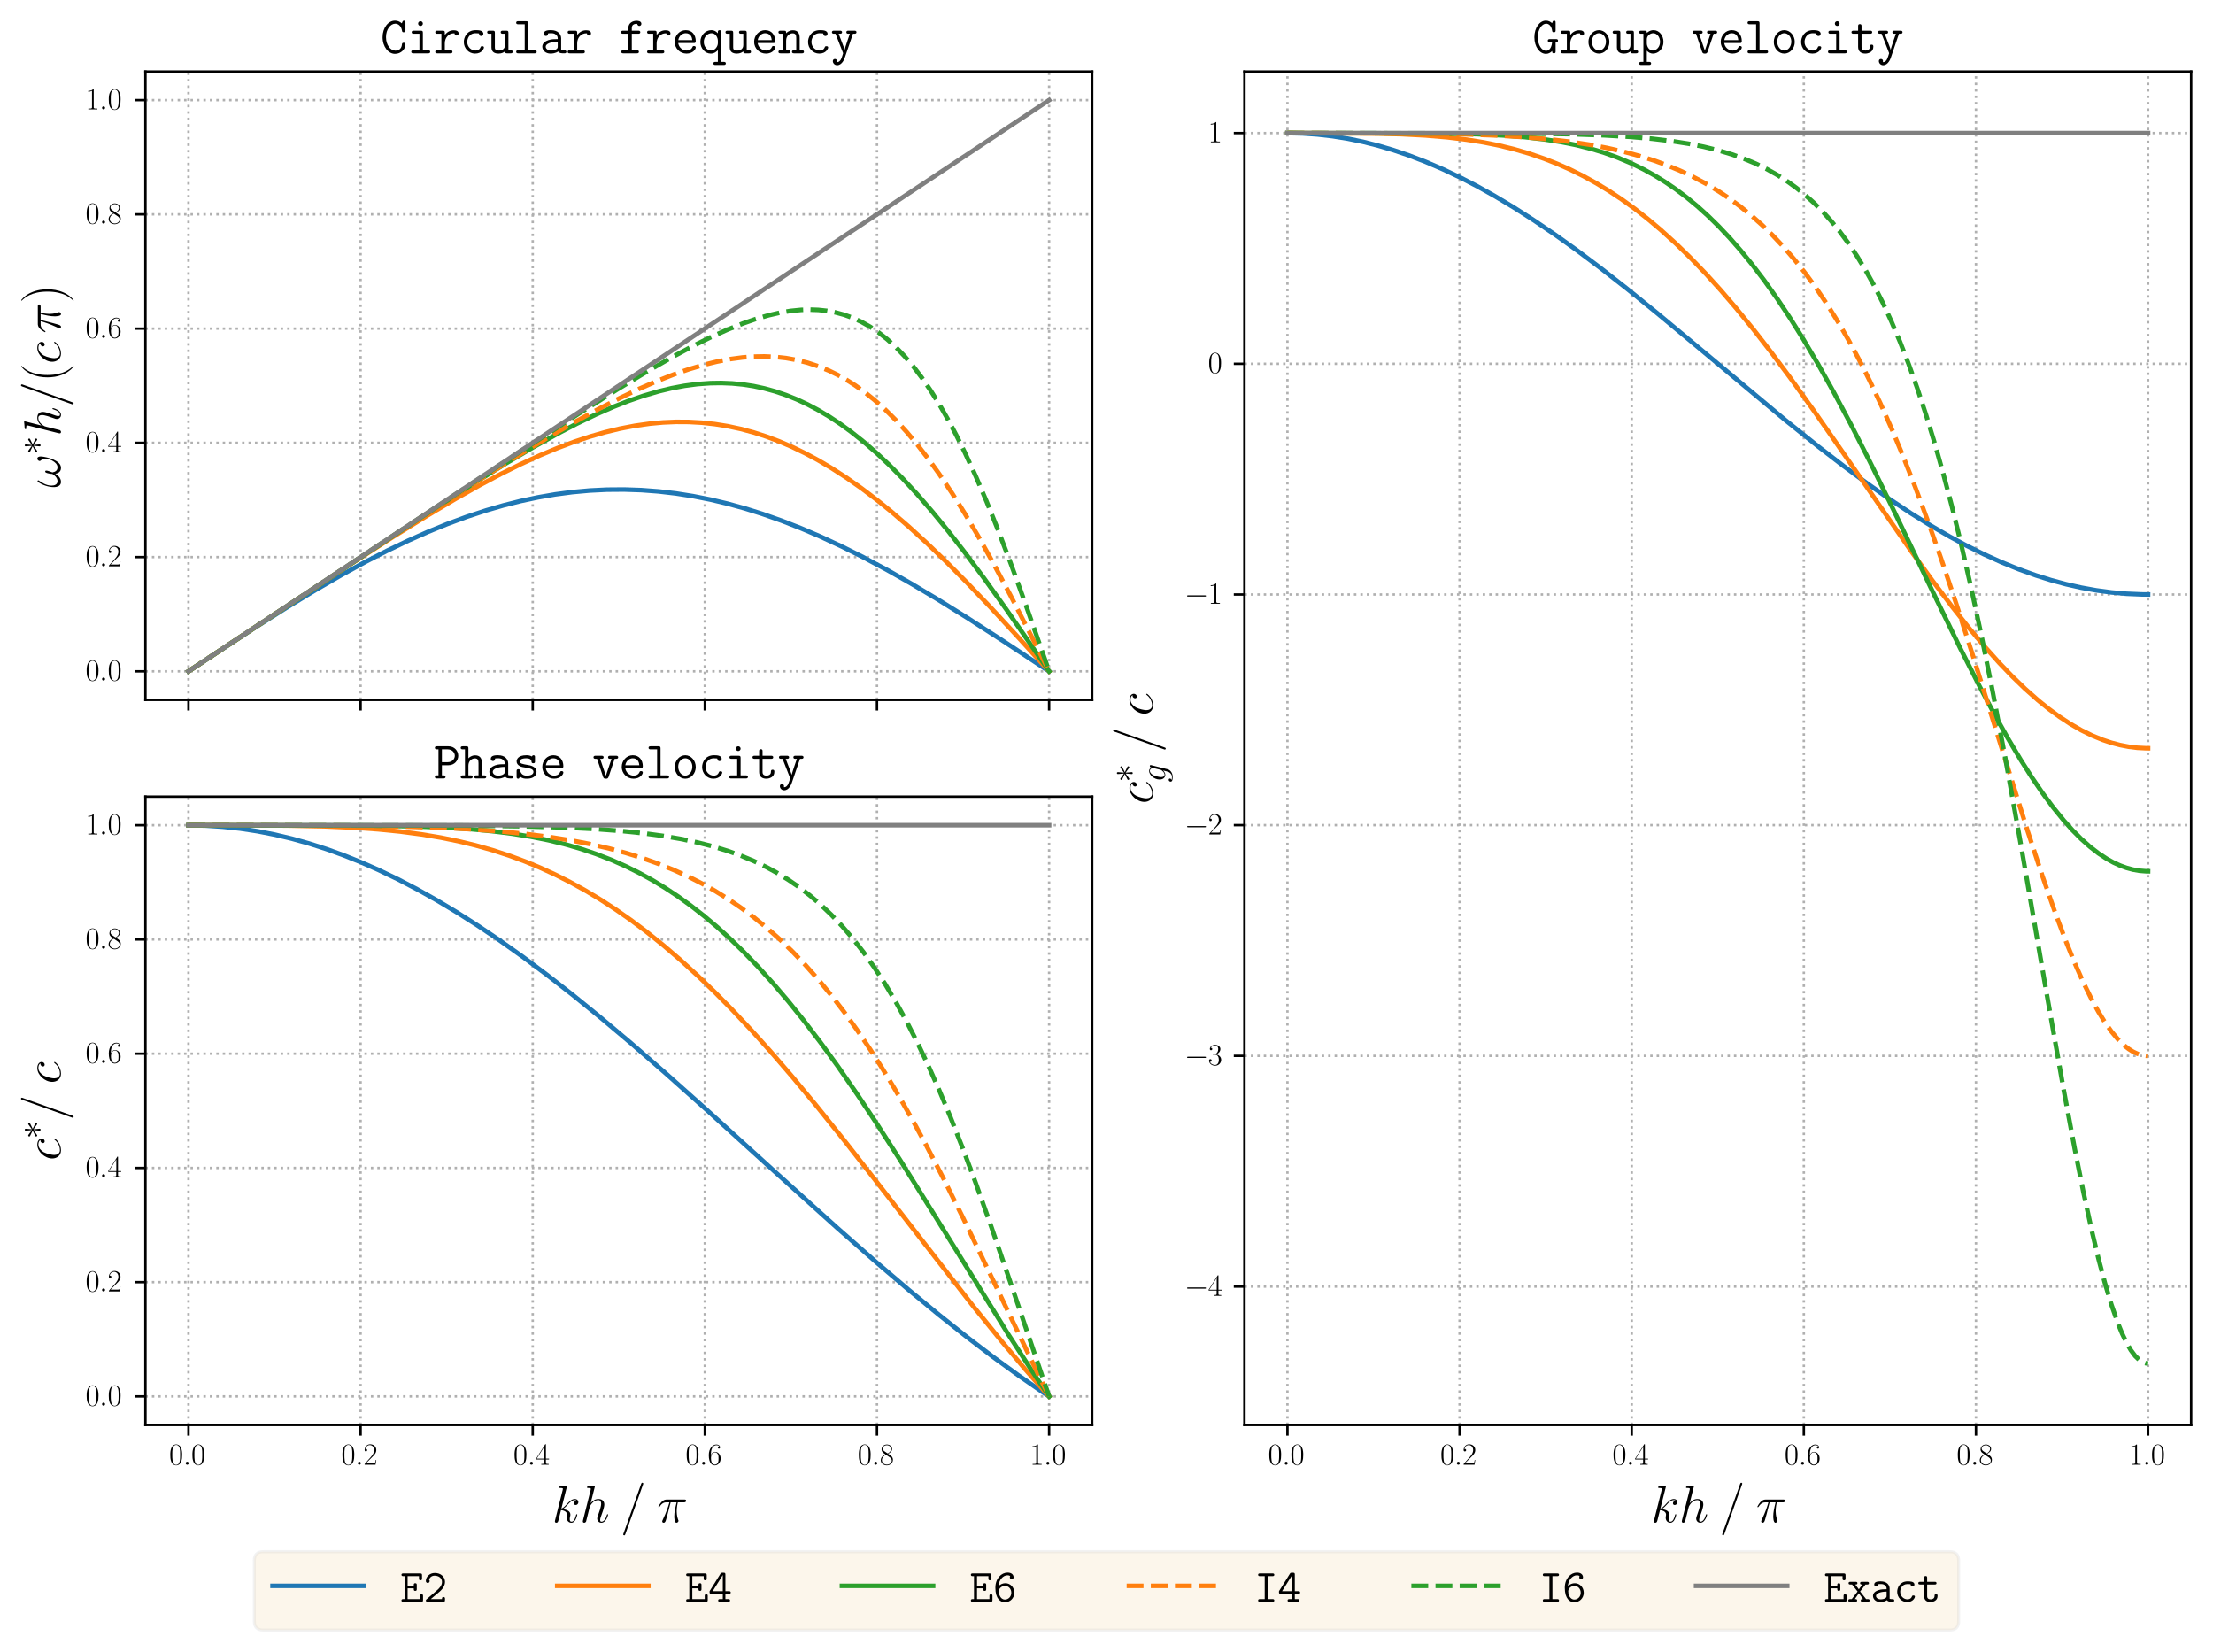 <?xml version="1.0" encoding="utf-8" standalone="no"?>
<!DOCTYPE svg PUBLIC "-//W3C//DTD SVG 1.1//EN"
  "http://www.w3.org/Graphics/SVG/1.1/DTD/svg11.dtd">
<svg xmlns:xlink="http://www.w3.org/1999/xlink" width="728.4pt" height="543.681pt" viewBox="0 0 728.4 543.681" xmlns="http://www.w3.org/2000/svg" version="1.1">
 <defs>
  <style type="text/css">*{stroke-linejoin: round; stroke-linecap: butt}</style>
 </defs>
 <g id="figure_1">
  <g id="patch_1">
   <path d="M 0 543.681 
L 728.4 543.681 
L 728.4 -0 
L 0 -0 
z
" style="fill: #ffffff"/>
  </g>
  <g id="axes_1">
   <g id="patch_2">
    <path d="M 47.867 230.33 
L 359.471 230.33 
L 359.471 23.55 
L 47.867 23.55 
z
" style="fill: #ffffff"/>
   </g>
   <g id="matplotlib.axis_1">
    <g id="xtick_1">
     <g id="line2d_1">
      <path d="M 62.03 230.33 
L 62.03 23.55 
" clip-path="url(#p02e5878bf1)" style="fill: none; stroke-dasharray: 0.8,1.32; stroke-dashoffset: 0; stroke: #b0b0b0; stroke-width: 0.8"/>
     </g>
     <g id="line2d_2">
      <defs>
       <path id="md29201f5ed" d="M 0 0 
L 0 3.5 
" style="stroke: #000000; stroke-width: 0.8"/>
      </defs>
      <g>
       <use xlink:href="#md29201f5ed" x="62.03" y="230.33" style="stroke: #000000; stroke-width: 0.8"/>
      </g>
     </g>
    </g>
    <g id="xtick_2">
     <g id="line2d_3">
      <path d="M 118.686 230.33 
L 118.686 23.55 
" clip-path="url(#p02e5878bf1)" style="fill: none; stroke-dasharray: 0.8,1.32; stroke-dashoffset: 0; stroke: #b0b0b0; stroke-width: 0.8"/>
     </g>
     <g id="line2d_4">
      <g>
       <use xlink:href="#md29201f5ed" x="118.686" y="230.33" style="stroke: #000000; stroke-width: 0.8"/>
      </g>
     </g>
    </g>
    <g id="xtick_3">
     <g id="line2d_5">
      <path d="M 175.341 230.33 
L 175.341 23.55 
" clip-path="url(#p02e5878bf1)" style="fill: none; stroke-dasharray: 0.8,1.32; stroke-dashoffset: 0; stroke: #b0b0b0; stroke-width: 0.8"/>
     </g>
     <g id="line2d_6">
      <g>
       <use xlink:href="#md29201f5ed" x="175.341" y="230.33" style="stroke: #000000; stroke-width: 0.8"/>
      </g>
     </g>
    </g>
    <g id="xtick_4">
     <g id="line2d_7">
      <path d="M 231.996 230.33 
L 231.996 23.55 
" clip-path="url(#p02e5878bf1)" style="fill: none; stroke-dasharray: 0.8,1.32; stroke-dashoffset: 0; stroke: #b0b0b0; stroke-width: 0.8"/>
     </g>
     <g id="line2d_8">
      <g>
       <use xlink:href="#md29201f5ed" x="231.996" y="230.33" style="stroke: #000000; stroke-width: 0.8"/>
      </g>
     </g>
    </g>
    <g id="xtick_5">
     <g id="line2d_9">
      <path d="M 288.652 230.33 
L 288.652 23.55 
" clip-path="url(#p02e5878bf1)" style="fill: none; stroke-dasharray: 0.8,1.32; stroke-dashoffset: 0; stroke: #b0b0b0; stroke-width: 0.8"/>
     </g>
     <g id="line2d_10">
      <g>
       <use xlink:href="#md29201f5ed" x="288.652" y="230.33" style="stroke: #000000; stroke-width: 0.8"/>
      </g>
     </g>
    </g>
    <g id="xtick_6">
     <g id="line2d_11">
      <path d="M 345.307 230.33 
L 345.307 23.55 
" clip-path="url(#p02e5878bf1)" style="fill: none; stroke-dasharray: 0.8,1.32; stroke-dashoffset: 0; stroke: #b0b0b0; stroke-width: 0.8"/>
     </g>
     <g id="line2d_12">
      <g>
       <use xlink:href="#md29201f5ed" x="345.307" y="230.33" style="stroke: #000000; stroke-width: 0.8"/>
      </g>
     </g>
    </g>
   </g>
   <g id="matplotlib.axis_2">
    <g id="ytick_1">
     <g id="line2d_13">
      <path d="M 47.867 220.931 
L 359.471 220.931 
" clip-path="url(#p02e5878bf1)" style="fill: none; stroke-dasharray: 0.8,1.32; stroke-dashoffset: 0; stroke: #b0b0b0; stroke-width: 0.8"/>
     </g>
     <g id="line2d_14">
      <defs>
       <path id="m864b4c1a4b" d="M 0 0 
L -3.5 0 
" style="stroke: #000000; stroke-width: 0.8"/>
      </defs>
      <g>
       <use xlink:href="#m864b4c1a4b" x="47.867" y="220.931" style="stroke: #000000; stroke-width: 0.8"/>
      </g>
     </g>
     <g id="text_1">
      <!-- $\mathdefault{0.0}$ -->
      <g transform="translate(28.136 223.975)scale(0.1 -0.1)">
       <defs>
        <path id="CMR17-30" d="M 2688 2025 
C 2688 2416 2682 3080 2413 3591 
C 2176 4039 1798 4198 1466 4198 
C 1158 4198 768 4058 525 3597 
C 269 3118 243 2524 243 2025 
C 243 1661 250 1106 448 619 
C 723 -39 1216 -128 1466 -128 
C 1760 -128 2208 -7 2470 600 
C 2662 1042 2688 1559 2688 2025 
z
M 1466 -26 
C 1056 -26 813 325 723 812 
C 653 1188 653 1738 653 2096 
C 653 2588 653 2997 736 3387 
C 858 3929 1216 4096 1466 4096 
C 1728 4096 2067 3923 2189 3400 
C 2272 3036 2278 2607 2278 2096 
C 2278 1680 2278 1169 2202 792 
C 2067 95 1690 -26 1466 -26 
z
" transform="scale(0.016)"/>
        <path id="CMMI12-3a" d="M 1178 307 
C 1178 492 1024 619 870 619 
C 685 619 557 466 557 313 
C 557 128 710 0 864 0 
C 1050 0 1178 153 1178 307 
z
" transform="scale(0.016)"/>
       </defs>
       <use xlink:href="#CMR17-30" transform="scale(0.996)"/>
       <use xlink:href="#CMMI12-3a" transform="translate(45.69 0)scale(0.996)"/>
       <use xlink:href="#CMR17-30" transform="translate(72.788 0)scale(0.996)"/>
      </g>
     </g>
    </g>
    <g id="ytick_2">
     <g id="line2d_15">
      <path d="M 47.867 183.335 
L 359.471 183.335 
" clip-path="url(#p02e5878bf1)" style="fill: none; stroke-dasharray: 0.8,1.32; stroke-dashoffset: 0; stroke: #b0b0b0; stroke-width: 0.8"/>
     </g>
     <g id="line2d_16">
      <g>
       <use xlink:href="#m864b4c1a4b" x="47.867" y="183.335" style="stroke: #000000; stroke-width: 0.8"/>
      </g>
     </g>
     <g id="text_2">
      <!-- $\mathdefault{0.2}$ -->
      <g transform="translate(28.136 186.379)scale(0.1 -0.1)">
       <defs>
        <path id="CMR17-32" d="M 2669 989 
L 2554 989 
C 2490 536 2438 459 2413 420 
C 2381 369 1920 369 1830 369 
L 602 369 
C 832 619 1280 1072 1824 1597 
C 2214 1967 2669 2402 2669 3035 
C 2669 3790 2067 4224 1395 4224 
C 691 4224 262 3604 262 3030 
C 262 2780 448 2748 525 2748 
C 589 2748 781 2787 781 3010 
C 781 3207 614 3264 525 3264 
C 486 3264 448 3258 422 3245 
C 544 3790 915 4058 1306 4058 
C 1862 4058 2227 3617 2227 3035 
C 2227 2479 1901 2000 1536 1584 
L 262 146 
L 262 0 
L 2515 0 
L 2669 989 
z
" transform="scale(0.016)"/>
       </defs>
       <use xlink:href="#CMR17-30" transform="scale(0.996)"/>
       <use xlink:href="#CMMI12-3a" transform="translate(45.69 0)scale(0.996)"/>
       <use xlink:href="#CMR17-32" transform="translate(72.788 0)scale(0.996)"/>
      </g>
     </g>
    </g>
    <g id="ytick_3">
     <g id="line2d_17">
      <path d="M 47.867 145.738 
L 359.471 145.738 
" clip-path="url(#p02e5878bf1)" style="fill: none; stroke-dasharray: 0.8,1.32; stroke-dashoffset: 0; stroke: #b0b0b0; stroke-width: 0.8"/>
     </g>
     <g id="line2d_18">
      <g>
       <use xlink:href="#m864b4c1a4b" x="47.867" y="145.738" style="stroke: #000000; stroke-width: 0.8"/>
      </g>
     </g>
     <g id="text_3">
      <!-- $\mathdefault{0.4}$ -->
      <g transform="translate(28.136 148.782)scale(0.1 -0.1)">
       <defs>
        <path id="CMR17-34" d="M 2150 4122 
C 2150 4256 2144 4256 2029 4256 
L 128 1254 
L 128 1088 
L 1779 1088 
L 1779 457 
C 1779 224 1766 160 1318 160 
L 1197 160 
L 1197 0 
C 1402 0 1747 0 1965 0 
C 2182 0 2528 0 2733 0 
L 2733 160 
L 2611 160 
C 2163 160 2150 224 2150 457 
L 2150 1088 
L 2803 1088 
L 2803 1254 
L 2150 1254 
L 2150 4122 
z
M 1798 3703 
L 1798 1254 
L 256 1254 
L 1798 3703 
z
" transform="scale(0.016)"/>
       </defs>
       <use xlink:href="#CMR17-30" transform="scale(0.996)"/>
       <use xlink:href="#CMMI12-3a" transform="translate(45.69 0)scale(0.996)"/>
       <use xlink:href="#CMR17-34" transform="translate(72.788 0)scale(0.996)"/>
      </g>
     </g>
    </g>
    <g id="ytick_4">
     <g id="line2d_19">
      <path d="M 47.867 108.142 
L 359.471 108.142 
" clip-path="url(#p02e5878bf1)" style="fill: none; stroke-dasharray: 0.8,1.32; stroke-dashoffset: 0; stroke: #b0b0b0; stroke-width: 0.8"/>
     </g>
     <g id="line2d_20">
      <g>
       <use xlink:href="#m864b4c1a4b" x="47.867" y="108.142" style="stroke: #000000; stroke-width: 0.8"/>
      </g>
     </g>
     <g id="text_4">
      <!-- $\mathdefault{0.6}$ -->
      <g transform="translate(28.136 111.186)scale(0.1 -0.1)">
       <defs>
        <path id="CMR17-36" d="M 678 2176 
C 678 3690 1395 4032 1811 4032 
C 1946 4032 2272 4009 2400 3776 
C 2298 3776 2106 3776 2106 3553 
C 2106 3381 2246 3323 2336 3323 
C 2394 3323 2566 3348 2566 3560 
C 2566 3954 2246 4179 1805 4179 
C 1043 4179 243 3390 243 1984 
C 243 253 966 -128 1478 -128 
C 2099 -128 2688 427 2688 1283 
C 2688 2081 2170 2662 1517 2662 
C 1126 2662 838 2407 678 1960 
L 678 2176 
z
M 1478 25 
C 691 25 691 1200 691 1436 
C 691 1896 909 2560 1504 2560 
C 1613 2560 1926 2560 2138 2120 
C 2253 1870 2253 1609 2253 1289 
C 2253 944 2253 690 2118 434 
C 1978 171 1773 25 1478 25 
z
" transform="scale(0.016)"/>
       </defs>
       <use xlink:href="#CMR17-30" transform="scale(0.996)"/>
       <use xlink:href="#CMMI12-3a" transform="translate(45.69 0)scale(0.996)"/>
       <use xlink:href="#CMR17-36" transform="translate(72.788 0)scale(0.996)"/>
      </g>
     </g>
    </g>
    <g id="ytick_5">
     <g id="line2d_21">
      <path d="M 47.867 70.545 
L 359.471 70.545 
" clip-path="url(#p02e5878bf1)" style="fill: none; stroke-dasharray: 0.8,1.32; stroke-dashoffset: 0; stroke: #b0b0b0; stroke-width: 0.8"/>
     </g>
     <g id="line2d_22">
      <g>
       <use xlink:href="#m864b4c1a4b" x="47.867" y="70.545" style="stroke: #000000; stroke-width: 0.8"/>
      </g>
     </g>
     <g id="text_5">
      <!-- $\mathdefault{0.8}$ -->
      <g transform="translate(28.136 73.59)scale(0.1 -0.1)">
       <defs>
        <path id="CMR17-38" d="M 1741 2264 
C 2144 2467 2554 2773 2554 3263 
C 2554 3841 1990 4179 1472 4179 
C 890 4179 378 3759 378 3180 
C 378 3021 416 2747 666 2505 
C 730 2442 998 2251 1171 2130 
C 883 1983 211 1634 211 934 
C 211 279 838 -128 1459 -128 
C 2144 -128 2720 362 2720 1010 
C 2720 1590 2330 1857 2074 2029 
L 1741 2264 
z
M 902 2822 
C 851 2854 595 3051 595 3351 
C 595 3739 998 4032 1459 4032 
C 1965 4032 2336 3676 2336 3262 
C 2336 2669 1670 2331 1638 2331 
C 1632 2331 1626 2331 1574 2370 
L 902 2822 
z
M 2080 1519 
C 2176 1449 2483 1240 2483 851 
C 2483 381 2010 25 1472 25 
C 890 25 448 438 448 940 
C 448 1443 838 1862 1280 2060 
L 2080 1519 
z
" transform="scale(0.016)"/>
       </defs>
       <use xlink:href="#CMR17-30" transform="scale(0.996)"/>
       <use xlink:href="#CMMI12-3a" transform="translate(45.69 0)scale(0.996)"/>
       <use xlink:href="#CMR17-38" transform="translate(72.788 0)scale(0.996)"/>
      </g>
     </g>
    </g>
    <g id="ytick_6">
     <g id="line2d_23">
      <path d="M 47.867 32.949 
L 359.471 32.949 
" clip-path="url(#p02e5878bf1)" style="fill: none; stroke-dasharray: 0.8,1.32; stroke-dashoffset: 0; stroke: #b0b0b0; stroke-width: 0.8"/>
     </g>
     <g id="line2d_24">
      <g>
       <use xlink:href="#m864b4c1a4b" x="47.867" y="32.949" style="stroke: #000000; stroke-width: 0.8"/>
      </g>
     </g>
     <g id="text_6">
      <!-- $\mathdefault{1.0}$ -->
      <g transform="translate(28.136 35.993)scale(0.1 -0.1)">
       <defs>
        <path id="CMR17-31" d="M 1702 4058 
C 1702 4192 1696 4192 1606 4192 
C 1357 3916 979 3827 621 3827 
C 602 3827 570 3827 563 3808 
C 557 3795 557 3782 557 3648 
C 755 3648 1088 3686 1344 3839 
L 1344 461 
C 1344 236 1331 160 781 160 
L 589 160 
L 589 0 
C 896 0 1216 0 1523 0 
C 1830 0 2150 0 2458 0 
L 2458 160 
L 2266 160 
C 1715 160 1702 230 1702 458 
L 1702 4058 
z
" transform="scale(0.016)"/>
       </defs>
       <use xlink:href="#CMR17-31" transform="scale(0.996)"/>
       <use xlink:href="#CMMI12-3a" transform="translate(45.69 0)scale(0.996)"/>
       <use xlink:href="#CMR17-30" transform="translate(72.788 0)scale(0.996)"/>
      </g>
     </g>
    </g>
    <g id="text_7">
     <!-- $\omega^* h / (c\,\pi) $ -->
     <g transform="translate(19.902 160.524)rotate(-90)scale(0.17 -0.17)">
      <defs>
       <path id="CMMI12-21" d="M 3802 2395 
C 3802 2580 3750 2816 3526 2816 
C 3398 2816 3251 2657 3251 2529 
C 3251 2472 3277 2434 3328 2376 
C 3424 2268 3546 2096 3546 1797 
C 3546 1567 3405 1204 3302 1007 
C 3123 656 2829 357 2496 357 
C 2093 357 1939 615 1869 975 
C 1939 1143 2086 1560 2086 1728 
C 2086 1798 2061 1856 1978 1856 
C 1933 1856 1882 1831 1850 1779 
C 1760 1638 1677 1129 1683 994 
C 1562 756 1216 357 806 357 
C 378 357 262 733 262 1096 
C 262 1758 678 2338 794 2497 
C 858 2593 902 2657 902 2669 
C 902 2714 877 2784 819 2784 
C 717 2784 685 2701 634 2625 
C 307 2121 77 1414 77 803 
C 77 408 224 -64 704 -64 
C 1235 -64 1568 391 1702 634 
C 1754 275 1946 -64 2413 -64 
C 2899 -64 3206 363 3437 879 
C 3603 1249 3802 2045 3802 2395 
z
" transform="scale(0.016)"/>
       <path id="CMSY10-3" d="M 1760 2719 
C 1766 2808 1766 2962 1600 2962 
C 1498 2962 1414 2879 1434 2795 
L 1434 2712 
L 1523 1720 
L 704 2316 
C 646 2348 634 2360 589 2360 
C 499 2360 416 2271 416 2181 
C 416 2079 480 2053 544 2021 
L 1453 1586 
L 570 1158 
C 467 1107 416 1081 416 985 
C 416 889 499 806 589 806 
C 634 806 646 806 806 928 
L 1523 1446 
L 1427 371 
C 1427 236 1542 204 1594 204 
C 1670 204 1766 248 1766 371 
L 1670 1446 
L 2490 851 
C 2547 819 2560 806 2605 806 
C 2694 806 2778 896 2778 985 
C 2778 1081 2720 1113 2643 1152 
C 2259 1343 2246 1343 1741 1580 
L 2624 2008 
C 2726 2060 2778 2085 2778 2181 
C 2778 2277 2694 2360 2605 2360 
C 2560 2360 2547 2360 2387 2239 
L 1670 1720 
L 1760 2719 
z
" transform="scale(0.016)"/>
       <path id="CMMI12-68" d="M 1798 4257 
C 1805 4283 1818 4321 1818 4352 
C 1818 4416 1754 4416 1741 4416 
C 1734 4416 1421 4388 1389 4380 
C 1280 4373 1184 4358 1069 4358 
C 909 4345 864 4339 864 4224 
C 864 4160 915 4160 1005 4160 
C 1318 4160 1325 4103 1325 4040 
C 1325 4002 1312 3951 1306 3932 
L 378 248 
C 352 152 352 140 352 101 
C 352 -38 461 -64 525 -64 
C 634 -64 717 19 749 89 
L 1037 1245 
C 1069 1386 1107 1520 1139 1660 
C 1210 1929 1210 1935 1331 2120 
C 1453 2305 1741 2689 2234 2689 
C 2490 2689 2579 2497 2579 2242 
C 2579 1884 2330 1188 2189 805 
C 2131 651 2099 568 2099 453 
C 2099 166 2298 -64 2605 -64 
C 3200 -64 3424 875 3424 913 
C 3424 945 3398 971 3360 971 
C 3302 971 3296 952 3264 843 
C 3117 332 2880 64 2624 64 
C 2560 64 2458 64 2458 269 
C 2458 436 2534 640 2560 710 
C 2675 1018 2963 1773 2963 2145 
C 2963 2528 2739 2816 2253 2816 
C 1888 2816 1568 2644 1306 2312 
L 1798 4257 
z
" transform="scale(0.016)"/>
       <path id="CMMI12-3d" d="M 2746 4562 
C 2746 4569 2784 4666 2784 4678 
C 2784 4755 2720 4800 2669 4800 
C 2637 4800 2579 4800 2528 4659 
L 384 -1363 
C 384 -1370 346 -1465 346 -1478 
C 346 -1555 410 -1600 461 -1600 
C 499 -1600 557 -1593 602 -1459 
L 2746 4562 
z
" transform="scale(0.016)"/>
       <path id="CMR17-28" d="M 1958 -1561 
C 1958 -1555 1958 -1542 1939 -1523 
C 1645 -1224 858 -407 858 1581 
C 858 3569 1632 4379 1946 4697 
C 1946 4704 1958 4717 1958 4736 
C 1958 4755 1939 4768 1914 4768 
C 1843 4768 1299 4296 986 3594 
C 666 2887 576 2199 576 1588 
C 576 1128 621 351 1005 -471 
C 1312 -1135 1837 -1600 1914 -1600 
C 1946 -1600 1958 -1587 1958 -1561 
z
" transform="scale(0.016)"/>
       <path id="CMMI12-63" d="M 2502 2431 
C 2381 2431 2323 2431 2234 2355 
C 2195 2323 2125 2227 2125 2125 
C 2125 1997 2221 1920 2342 1920 
C 2496 1920 2669 2044 2669 2292 
C 2669 2588 2374 2816 1933 2816 
C 1094 2816 256 1903 256 996 
C 256 441 602 -64 1254 -64 
C 2125 -64 2675 622 2675 706 
C 2675 744 2637 776 2611 776 
C 2592 776 2586 770 2528 713 
C 2118 162 1510 64 1267 64 
C 826 64 685 446 685 764 
C 685 988 794 1605 1024 2039 
C 1190 2338 1536 2682 1939 2682 
C 2022 2682 2374 2682 2502 2431 
z
" transform="scale(0.016)"/>
       <path id="CMMI12-19" d="M 1658 2408 
L 2381 2408 
C 2208 1692 2099 1226 2099 716 
C 2099 626 2099 -64 2362 -64 
C 2496 -64 2611 57 2611 166 
C 2611 197 2611 210 2566 306 
C 2394 747 2394 1296 2394 1341 
C 2394 1379 2394 1832 2528 2408 
L 3245 2408 
C 3328 2408 3539 2408 3539 2612 
C 3539 2752 3418 2752 3302 2752 
L 1197 2752 
C 1050 2752 832 2752 538 2440 
C 371 2254 166 1916 166 1878 
C 166 1840 198 1827 237 1827 
C 282 1827 288 1846 320 1884 
C 653 2408 986 2408 1146 2408 
L 1510 2408 
C 1370 1929 1210 1373 685 256 
C 634 154 634 140 634 102 
C 634 -32 749 -64 806 -64 
C 992 -64 1043 102 1120 370 
C 1222 696 1222 709 1286 964 
L 1658 2408 
z
" transform="scale(0.016)"/>
       <path id="CMR17-29" d="M 1683 1581 
C 1683 2040 1638 2817 1254 3639 
C 947 4303 422 4768 346 4768 
C 326 4768 301 4761 301 4729 
C 301 4717 307 4710 314 4697 
C 621 4378 1402 3568 1402 1584 
C 1402 -407 627 -1217 314 -1537 
C 307 -1549 301 -1556 301 -1568 
C 301 -1600 326 -1600 346 -1600 
C 416 -1600 960 -1128 1274 -426 
C 1594 281 1683 969 1683 1581 
z
" transform="scale(0.016)"/>
      </defs>
      <use xlink:href="#CMMI12-21" transform="scale(0.996)"/>
      <use xlink:href="#CMSY10-3" transform="translate(64.318 36.154)scale(0.697)"/>
      <use xlink:href="#CMMI12-68" transform="translate(99.686 0)scale(0.996)"/>
      <use xlink:href="#CMMI12-3d" transform="translate(155.84 0)scale(0.996)"/>
      <use xlink:href="#CMR17-28" transform="translate(204.615 0)scale(0.996)"/>
      <use xlink:href="#CMMI12-63" transform="translate(239.896 0)scale(0.996)"/>
      <use xlink:href="#CMMI12-19" transform="translate(298.484 0)scale(0.996)"/>
      <use xlink:href="#CMR17-29" transform="translate(357.394 0)scale(0.996)"/>
     </g>
    </g>
   </g>
   <g id="line2d_25">
    <path d="M 62.03 220.931 
L 83.329 206.928 
L 94.689 199.729 
L 103.918 194.123 
L 112.438 189.196 
L 120.248 184.927 
L 127.347 181.279 
L 134.447 177.877 
L 140.837 175.043 
L 147.226 172.439 
L 153.616 170.079 
L 160.006 167.974 
L 165.685 166.325 
L 171.365 164.893 
L 177.045 163.684 
L 182.725 162.701 
L 188.404 161.95 
L 194.084 161.432 
L 199.764 161.151 
L 205.444 161.106 
L 211.123 161.299 
L 216.803 161.728 
L 222.483 162.392 
L 228.162 163.289 
L 233.842 164.413 
L 239.522 165.763 
L 245.202 167.33 
L 250.881 169.111 
L 257.271 171.359 
L 263.661 173.857 
L 270.05 176.59 
L 277.15 179.888 
L 284.25 183.44 
L 292.059 187.614 
L 299.869 192.038 
L 308.389 197.111 
L 318.328 203.294 
L 330.398 211.082 
L 345.307 220.931 
L 345.307 220.931 
" clip-path="url(#p02e5878bf1)" style="fill: none; stroke: #1f77b4; stroke-width: 1.5; stroke-linecap: square"/>
   </g>
   <g id="line2d_26">
    <path d="M 62.03 220.931 
L 114.568 186.196 
L 129.477 176.61 
L 140.837 169.564 
L 150.066 164.09 
L 157.876 159.693 
L 164.975 155.929 
L 171.365 152.764 
L 177.755 149.843 
L 183.435 147.476 
L 189.114 145.35 
L 194.084 143.703 
L 199.054 142.272 
L 204.024 141.071 
L 208.993 140.113 
L 213.963 139.411 
L 218.223 139.022 
L 222.483 138.837 
L 226.743 138.863 
L 231.002 139.104 
L 235.262 139.566 
L 239.522 140.252 
L 243.782 141.166 
L 248.042 142.31 
L 252.301 143.685 
L 256.561 145.291 
L 260.821 147.127 
L 265.081 149.192 
L 269.341 151.482 
L 273.6 153.993 
L 278.57 157.196 
L 283.54 160.682 
L 288.51 164.44 
L 293.479 168.457 
L 299.159 173.342 
L 304.839 178.518 
L 311.229 184.651 
L 318.328 191.797 
L 326.138 199.984 
L 336.077 210.751 
L 345.307 220.931 
L 345.307 220.931 
" clip-path="url(#p02e5878bf1)" style="fill: none; stroke: #ff7f0e; stroke-width: 1.5; stroke-linecap: square"/>
   </g>
   <g id="line2d_27">
    <path d="M 62.03 220.931 
L 139.417 169.704 
L 155.036 159.644 
L 166.395 152.59 
L 175.625 147.129 
L 183.435 142.775 
L 189.824 139.445 
L 196.214 136.371 
L 201.894 133.891 
L 206.863 131.945 
L 211.833 130.232 
L 216.803 128.778 
L 221.063 127.756 
L 225.323 126.957 
L 229.582 126.396 
L 233.842 126.089 
L 237.392 126.036 
L 240.942 126.177 
L 244.492 126.517 
L 248.042 127.064 
L 251.591 127.824 
L 255.141 128.802 
L 258.691 130.002 
L 262.241 131.427 
L 265.791 133.08 
L 269.341 134.964 
L 272.89 137.077 
L 276.44 139.421 
L 279.99 141.992 
L 284.25 145.375 
L 288.51 149.076 
L 292.769 153.086 
L 297.029 157.392 
L 301.999 162.772 
L 306.969 168.51 
L 311.938 174.577 
L 317.618 181.868 
L 324.008 190.46 
L 331.108 200.387 
L 341.047 214.717 
L 345.307 220.931 
L 345.307 220.931 
" clip-path="url(#p02e5878bf1)" style="fill: none; stroke: #2ca02c; stroke-width: 1.5; stroke-linecap: square"/>
   </g>
   <g id="line2d_28">
    <path d="M 62.03 220.931 
L 135.867 172.066 
L 155.036 159.653 
L 168.525 151.162 
L 179.885 144.273 
L 189.114 138.932 
L 196.924 134.651 
L 204.024 131 
L 210.413 127.953 
L 216.093 125.471 
L 221.773 123.238 
L 226.743 121.518 
L 231.712 120.046 
L 235.972 119.005 
L 240.232 118.19 
L 244.492 117.624 
L 248.042 117.358 
L 251.591 117.295 
L 255.141 117.45 
L 258.691 117.836 
L 262.241 118.469 
L 265.791 119.363 
L 269.341 120.535 
L 272.89 121.997 
L 275.73 123.386 
L 278.57 124.977 
L 281.41 126.775 
L 284.25 128.787 
L 287.8 131.609 
L 291.349 134.779 
L 294.899 138.304 
L 298.449 142.184 
L 301.999 146.421 
L 305.549 151.008 
L 309.099 155.939 
L 313.358 162.293 
L 317.618 169.095 
L 321.878 176.31 
L 326.848 185.185 
L 332.527 195.827 
L 339.627 209.654 
L 345.307 220.931 
L 345.307 220.931 
" clip-path="url(#p02e5878bf1)" style="fill: none; stroke-dasharray: 5.55,2.4; stroke-dashoffset: 0; stroke: #ff7f0e; stroke-width: 1.5"/>
   </g>
   <g id="line2d_29">
    <path d="M 62.03 220.931 
L 171.365 148.508 
L 190.534 136.092 
L 203.314 128.07 
L 213.253 122.088 
L 221.063 117.626 
L 228.162 113.825 
L 233.842 111.011 
L 239.522 108.45 
L 244.492 106.464 
L 248.751 104.986 
L 253.011 103.751 
L 256.561 102.934 
L 260.111 102.335 
L 263.661 101.979 
L 266.501 101.89 
L 269.341 101.99 
L 272.18 102.296 
L 275.02 102.824 
L 277.86 103.593 
L 280.7 104.62 
L 283.54 105.924 
L 286.38 107.523 
L 289.22 109.436 
L 292.059 111.681 
L 294.899 114.274 
L 297.739 117.233 
L 300.579 120.57 
L 303.419 124.298 
L 306.259 128.427 
L 309.099 132.962 
L 311.938 137.905 
L 314.778 143.254 
L 317.618 149.002 
L 321.168 156.729 
L 324.718 165.023 
L 328.268 173.834 
L 332.527 184.998 
L 337.497 198.662 
L 345.307 220.931 
L 345.307 220.931 
" clip-path="url(#p02e5878bf1)" style="fill: none; stroke-dasharray: 5.55,2.4; stroke-dashoffset: 0; stroke: #2ca02c; stroke-width: 1.5"/>
   </g>
   <g id="line2d_30">
    <path d="M 62.03 220.931 
L 345.307 32.949 
L 345.307 32.949 
" clip-path="url(#p02e5878bf1)" style="fill: none; stroke: #808080; stroke-width: 1.5; stroke-linecap: square"/>
   </g>
   <g id="patch_3">
    <path d="M 47.867 230.33 
L 47.867 23.55 
" style="fill: none; stroke: #000000; stroke-width: 0.8; stroke-linejoin: miter; stroke-linecap: square"/>
   </g>
   <g id="patch_4">
    <path d="M 359.471 230.33 
L 359.471 23.55 
" style="fill: none; stroke: #000000; stroke-width: 0.8; stroke-linejoin: miter; stroke-linecap: square"/>
   </g>
   <g id="patch_5">
    <path d="M 47.867 230.33 
L 359.471 230.33 
" style="fill: none; stroke: #000000; stroke-width: 0.8; stroke-linejoin: miter; stroke-linecap: square"/>
   </g>
   <g id="patch_6">
    <path d="M 47.867 23.55 
L 359.471 23.55 
" style="fill: none; stroke: #000000; stroke-width: 0.8; stroke-linejoin: miter; stroke-linecap: square"/>
   </g>
   <g id="text_8">
    <!-- Circular frequency -->
    <g transform="translate(125.232 17.55)scale(0.17 -0.17)">
     <defs>
      <path id="CMTT12-43" d="M 3034 3731 
C 3034 3833 3034 3974 2854 3974 
C 2739 3974 2707 3904 2682 3859 
C 2662 3808 2611 3693 2592 3648 
C 2330 3878 2035 3974 1766 3974 
C 941 3974 256 3097 256 1958 
C 256 794 960 -64 1766 -64 
C 2515 -64 3034 526 3034 1086 
C 3034 1282 2899 1282 2822 1282 
C 2733 1282 2630 1250 2618 1143 
C 2566 327 1920 327 1811 327 
C 1216 327 672 1015 672 1968 
C 672 2922 1222 3603 1805 3603 
C 2150 3603 2528 3328 2618 2739 
C 2637 2598 2694 2560 2822 2560 
C 3034 2560 3034 2675 3034 2803 
L 3034 3731 
z
" transform="scale(0.016)"/>
      <path id="CMTT12-69" d="M 1933 3616 
C 1933 3776 1805 3904 1645 3904 
C 1485 3904 1357 3776 1357 3616 
C 1357 3456 1485 3328 1645 3328 
C 1805 3328 1933 3456 1933 3616 
z
M 832 2752 
C 742 2752 576 2752 576 2567 
C 576 2381 742 2381 832 2381 
L 1517 2381 
L 1517 371 
L 787 371 
C 698 371 525 371 525 186 
C 525 0 698 0 787 0 
L 2566 0 
C 2656 0 2822 0 2822 186 
C 2822 371 2656 371 2566 371 
L 1933 371 
L 1933 2491 
C 1933 2688 1894 2752 1677 2752 
L 832 2752 
z
" transform="scale(0.016)"/>
      <path id="CMTT12-72" d="M 1382 1212 
C 1382 1976 1920 2432 2464 2432 
C 2496 2432 2534 2432 2566 2425 
C 2586 2185 2765 2165 2810 2165 
C 2957 2165 3059 2275 3059 2418 
C 3059 2698 2790 2803 2470 2803 
C 2042 2803 1677 2607 1382 2241 
L 1382 2491 
C 1382 2688 1344 2752 1126 2752 
L 480 2752 
C 390 2752 224 2752 224 2567 
C 224 2381 390 2381 480 2381 
L 966 2381 
L 966 371 
L 480 371 
C 390 371 224 371 224 186 
C 224 0 390 0 480 0 
L 2054 0 
C 2144 0 2310 0 2310 186 
C 2310 371 2144 371 2054 371 
L 1382 371 
L 1382 1212 
z
" transform="scale(0.016)"/>
      <path id="CMTT12-63" d="M 2918 702 
C 2918 868 2758 868 2707 868 
C 2560 868 2534 817 2502 728 
C 2362 377 2048 339 1894 339 
C 1350 339 890 792 890 1385 
C 890 1711 1075 2445 1914 2445 
C 2086 2445 2221 2432 2278 2426 
C 2323 2413 2330 2405 2330 2373 
C 2349 2107 2547 2107 2586 2107 
C 2726 2107 2848 2203 2848 2375 
C 2848 2816 2202 2816 1920 2816 
C 826 2816 474 1922 474 1385 
C 474 607 1069 -32 1837 -32 
C 2694 -32 2918 600 2918 702 
z
" transform="scale(0.016)"/>
      <path id="CMTT12-75" d="M 2675 2491 
C 2675 2688 2637 2752 2419 2752 
L 1997 2752 
C 1907 2752 1741 2752 1741 2567 
C 1741 2381 1907 2381 1997 2381 
L 2259 2381 
L 2259 1000 
C 2259 479 1824 339 1536 339 
C 1030 339 1030 568 1030 766 
L 1030 2491 
C 1030 2688 992 2752 774 2752 
L 352 2752 
C 262 2752 96 2752 96 2567 
C 96 2381 262 2381 352 2381 
L 614 2381 
L 614 732 
C 614 146 998 -32 1491 -32 
C 1882 -32 2125 127 2253 235 
C 2253 0 2406 0 2515 0 
L 2938 0 
C 3027 0 3194 0 3194 186 
C 3194 371 3027 371 2938 371 
L 2675 371 
L 2675 2491 
z
" transform="scale(0.016)"/>
      <path id="CMTT12-6c" d="M 1856 3642 
C 1856 3840 1818 3904 1600 3904 
L 659 3904 
C 570 3904 403 3904 403 3719 
C 403 3533 570 3533 659 3533 
L 1440 3533 
L 1440 371 
L 659 371 
C 570 371 403 371 403 186 
C 403 0 570 0 659 0 
L 2637 0 
C 2726 0 2893 0 2893 186 
C 2893 371 2726 371 2637 371 
L 1856 371 
L 1856 3642 
z
" transform="scale(0.016)"/>
      <path id="CMTT12-61" d="M 2650 1816 
C 2650 2303 2285 2816 1421 2816 
C 1152 2816 531 2816 531 2380 
C 531 2210 653 2115 794 2115 
C 832 2115 1043 2115 1050 2388 
C 1050 2419 1056 2426 1190 2438 
C 1267 2445 1350 2445 1427 2445 
C 1574 2445 1792 2445 2003 2282 
C 2234 2100 2234 1916 2234 1728 
C 1856 1728 1485 1728 1088 1599 
C 768 1489 358 1256 358 816 
C 358 356 762 -32 1357 -32 
C 1562 -32 1958 0 2291 226 
C 2419 0 2739 0 2982 0 
C 3136 0 3290 0 3290 183 
C 3290 365 3123 365 3034 365 
C 2867 365 2739 378 2650 417 
L 2650 1816 
z
M 2234 851 
C 2234 704 2234 569 1971 448 
C 1747 339 1446 339 1427 339 
C 1050 339 774 544 774 806 
C 774 1184 1459 1401 2234 1401 
L 2234 851 
z
" transform="scale(0.016)"/>
      <path id="CMTT12-66" d="M 1581 2381 
L 2355 2381 
C 2445 2381 2611 2381 2611 2567 
C 2611 2752 2445 2752 2355 2752 
L 1581 2752 
L 1581 3077 
C 1581 3584 2029 3584 2234 3584 
C 2234 3571 2285 3330 2496 3330 
C 2598 3330 2746 3407 2746 3588 
C 2746 3955 2259 3955 2163 3955 
C 1677 3955 1165 3677 1165 3101 
L 1165 2752 
L 531 2752 
C 442 2752 269 2752 269 2567 
C 269 2381 435 2381 525 2381 
L 1165 2381 
L 1165 371 
L 557 371 
C 467 371 301 371 301 186 
C 301 0 467 0 557 0 
L 2189 0 
C 2278 0 2445 0 2445 186 
C 2445 371 2278 371 2189 371 
L 1581 371 
L 1581 2381 
z
" transform="scale(0.016)"/>
      <path id="CMTT12-65" d="M 2662 1248 
C 2797 1248 2918 1248 2918 1482 
C 2918 2221 2496 2816 1696 2816 
C 954 2816 358 2177 358 1398 
C 358 594 1005 -32 1792 -32 
C 2618 -32 2918 541 2918 709 
C 2918 748 2906 891 2707 891 
C 2586 891 2547 845 2509 748 
C 2349 371 1933 339 1811 339 
C 1280 339 858 748 787 1248 
L 2662 1248 
z
M 794 1600 
C 877 2132 1293 2445 1696 2445 
C 2336 2445 2470 1913 2496 1600 
L 794 1600 
z
" transform="scale(0.016)"/>
      <path id="CMTT12-71" d="M 2803 2553 
C 2803 2669 2803 2816 2598 2816 
C 2387 2816 2387 2675 2387 2553 
L 2387 2432 
C 2266 2560 2029 2816 1587 2816 
C 890 2816 262 2211 262 1388 
C 262 604 826 -32 1523 -32 
C 1990 -32 2253 243 2387 384 
L 2387 -1037 
L 2099 -1037 
C 2010 -1037 1837 -1037 1837 -1222 
C 1837 -1408 2010 -1408 2099 -1408 
L 3091 -1408 
C 3181 -1408 3354 -1408 3354 -1222 
C 3354 -1037 3181 -1037 3091 -1037 
L 2803 -1037 
L 2803 2553 
z
M 2387 1234 
C 2387 873 2074 339 1562 339 
C 1075 339 678 809 678 1388 
C 678 1994 1126 2445 1626 2445 
C 2112 2445 2387 1923 2387 1523 
L 2387 1234 
z
" transform="scale(0.016)"/>
      <path id="CMTT12-6e" d="M 2675 1879 
C 2675 2507 2381 2803 1856 2803 
C 1421 2803 1139 2560 1030 2438 
C 1030 2666 1030 2752 774 2752 
L 352 2752 
C 262 2752 96 2752 96 2567 
C 96 2381 262 2381 352 2381 
L 614 2381 
L 614 371 
L 352 371 
C 262 371 96 371 96 186 
C 96 0 262 0 352 0 
L 1293 0 
C 1382 0 1549 0 1549 186 
C 1549 371 1382 371 1293 371 
L 1030 371 
L 1030 1533 
C 1030 2155 1466 2432 1811 2432 
C 2182 2432 2259 2219 2259 1854 
L 2259 371 
L 1997 371 
C 1907 371 1741 371 1741 186 
C 1741 0 1907 0 1997 0 
L 2938 0 
C 3027 0 3194 0 3194 186 
C 3194 371 3027 371 2938 371 
L 2675 371 
L 2675 1879 
z
" transform="scale(0.016)"/>
      <path id="CMTT12-79" d="M 2714 2381 
L 2880 2381 
C 2970 2381 3142 2381 3142 2567 
C 3142 2752 2970 2752 2880 2752 
L 2176 2752 
C 2086 2752 1914 2752 1914 2567 
C 1914 2381 2086 2381 2176 2381 
L 2336 2381 
C 2157 1860 1792 801 1702 439 
L 1696 439 
C 1664 579 1638 648 1574 820 
L 979 2381 
L 1126 2381 
C 1216 2381 1389 2381 1389 2567 
C 1389 2752 1216 2752 1126 2752 
L 422 2752 
C 333 2752 160 2752 160 2567 
C 160 2381 333 2381 422 2381 
L 595 2381 
L 1491 94 
C 1517 30 1517 17 1517 11 
C 1517 -2 1350 -555 1254 -732 
C 1216 -796 1056 -1095 749 -1063 
C 755 -1043 774 -1005 774 -935 
C 774 -787 672 -685 525 -685 
C 365 -685 269 -794 269 -941 
C 269 -1184 474 -1440 794 -1440 
C 1414 -1440 1690 -620 1709 -569 
L 2714 2381 
z
" transform="scale(0.016)"/>
     </defs>
     <use xlink:href="#CMTT12-43" transform="scale(0.996)"/>
     <use xlink:href="#CMTT12-69" transform="translate(51.266 0)scale(0.996)"/>
     <use xlink:href="#CMTT12-72" transform="translate(102.532 0)scale(0.996)"/>
     <use xlink:href="#CMTT12-63" transform="translate(153.798 0)scale(0.996)"/>
     <use xlink:href="#CMTT12-75" transform="translate(205.064 0)scale(0.996)"/>
     <use xlink:href="#CMTT12-6c" transform="translate(256.331 0)scale(0.996)"/>
     <use xlink:href="#CMTT12-61" transform="translate(307.597 0)scale(0.996)"/>
     <use xlink:href="#CMTT12-72" transform="translate(358.863 0)scale(0.996)"/>
     <use xlink:href="#CMTT12-66" transform="translate(461.395 0)scale(0.996)"/>
     <use xlink:href="#CMTT12-72" transform="translate(512.661 0)scale(0.996)"/>
     <use xlink:href="#CMTT12-65" transform="translate(563.927 0)scale(0.996)"/>
     <use xlink:href="#CMTT12-71" transform="translate(615.193 0)scale(0.996)"/>
     <use xlink:href="#CMTT12-75" transform="translate(666.459 0)scale(0.996)"/>
     <use xlink:href="#CMTT12-65" transform="translate(717.726 0)scale(0.996)"/>
     <use xlink:href="#CMTT12-6e" transform="translate(768.992 0)scale(0.996)"/>
     <use xlink:href="#CMTT12-63" transform="translate(820.258 0)scale(0.996)"/>
     <use xlink:href="#CMTT12-79" transform="translate(871.524 0)scale(0.996)"/>
    </g>
   </g>
  </g>
  <g id="axes_2">
   <g id="patch_7">
    <path d="M 409.595 468.961 
L 721.2 468.961 
L 721.2 23.55 
L 409.595 23.55 
z
" style="fill: #ffffff"/>
   </g>
   <g id="matplotlib.axis_3">
    <g id="xtick_7">
     <g id="line2d_31">
      <path d="M 423.759 468.961 
L 423.759 23.55 
" clip-path="url(#p92da112f6d)" style="fill: none; stroke-dasharray: 0.8,1.32; stroke-dashoffset: 0; stroke: #b0b0b0; stroke-width: 0.8"/>
     </g>
     <g id="line2d_32">
      <g>
       <use xlink:href="#md29201f5ed" x="423.759" y="468.961" style="stroke: #000000; stroke-width: 0.8"/>
      </g>
     </g>
     <g id="text_9">
      <!-- $\mathdefault{0.0}$ -->
      <g transform="translate(417.394 482.049)scale(0.1 -0.1)">
       <use xlink:href="#CMR17-30" transform="scale(0.996)"/>
       <use xlink:href="#CMMI12-3a" transform="translate(45.69 0)scale(0.996)"/>
       <use xlink:href="#CMR17-30" transform="translate(72.788 0)scale(0.996)"/>
      </g>
     </g>
    </g>
    <g id="xtick_8">
     <g id="line2d_33">
      <path d="M 480.414 468.961 
L 480.414 23.55 
" clip-path="url(#p92da112f6d)" style="fill: none; stroke-dasharray: 0.8,1.32; stroke-dashoffset: 0; stroke: #b0b0b0; stroke-width: 0.8"/>
     </g>
     <g id="line2d_34">
      <g>
       <use xlink:href="#md29201f5ed" x="480.414" y="468.961" style="stroke: #000000; stroke-width: 0.8"/>
      </g>
     </g>
     <g id="text_10">
      <!-- $\mathdefault{0.2}$ -->
      <g transform="translate(474.049 482.049)scale(0.1 -0.1)">
       <use xlink:href="#CMR17-30" transform="scale(0.996)"/>
       <use xlink:href="#CMMI12-3a" transform="translate(45.69 0)scale(0.996)"/>
       <use xlink:href="#CMR17-32" transform="translate(72.788 0)scale(0.996)"/>
      </g>
     </g>
    </g>
    <g id="xtick_9">
     <g id="line2d_35">
      <path d="M 537.07 468.961 
L 537.07 23.55 
" clip-path="url(#p92da112f6d)" style="fill: none; stroke-dasharray: 0.8,1.32; stroke-dashoffset: 0; stroke: #b0b0b0; stroke-width: 0.8"/>
     </g>
     <g id="line2d_36">
      <g>
       <use xlink:href="#md29201f5ed" x="537.07" y="468.961" style="stroke: #000000; stroke-width: 0.8"/>
      </g>
     </g>
     <g id="text_11">
      <!-- $\mathdefault{0.4}$ -->
      <g transform="translate(530.705 482.049)scale(0.1 -0.1)">
       <use xlink:href="#CMR17-30" transform="scale(0.996)"/>
       <use xlink:href="#CMMI12-3a" transform="translate(45.69 0)scale(0.996)"/>
       <use xlink:href="#CMR17-34" transform="translate(72.788 0)scale(0.996)"/>
      </g>
     </g>
    </g>
    <g id="xtick_10">
     <g id="line2d_37">
      <path d="M 593.725 468.961 
L 593.725 23.55 
" clip-path="url(#p92da112f6d)" style="fill: none; stroke-dasharray: 0.8,1.32; stroke-dashoffset: 0; stroke: #b0b0b0; stroke-width: 0.8"/>
     </g>
     <g id="line2d_38">
      <g>
       <use xlink:href="#md29201f5ed" x="593.725" y="468.961" style="stroke: #000000; stroke-width: 0.8"/>
      </g>
     </g>
     <g id="text_12">
      <!-- $\mathdefault{0.6}$ -->
      <g transform="translate(587.36 482.049)scale(0.1 -0.1)">
       <use xlink:href="#CMR17-30" transform="scale(0.996)"/>
       <use xlink:href="#CMMI12-3a" transform="translate(45.69 0)scale(0.996)"/>
       <use xlink:href="#CMR17-36" transform="translate(72.788 0)scale(0.996)"/>
      </g>
     </g>
    </g>
    <g id="xtick_11">
     <g id="line2d_39">
      <path d="M 650.38 468.961 
L 650.38 23.55 
" clip-path="url(#p92da112f6d)" style="fill: none; stroke-dasharray: 0.8,1.32; stroke-dashoffset: 0; stroke: #b0b0b0; stroke-width: 0.8"/>
     </g>
     <g id="line2d_40">
      <g>
       <use xlink:href="#md29201f5ed" x="650.38" y="468.961" style="stroke: #000000; stroke-width: 0.8"/>
      </g>
     </g>
     <g id="text_13">
      <!-- $\mathdefault{0.8}$ -->
      <g transform="translate(644.015 482.049)scale(0.1 -0.1)">
       <use xlink:href="#CMR17-30" transform="scale(0.996)"/>
       <use xlink:href="#CMMI12-3a" transform="translate(45.69 0)scale(0.996)"/>
       <use xlink:href="#CMR17-38" transform="translate(72.788 0)scale(0.996)"/>
      </g>
     </g>
    </g>
    <g id="xtick_12">
     <g id="line2d_41">
      <path d="M 707.036 468.961 
L 707.036 23.55 
" clip-path="url(#p92da112f6d)" style="fill: none; stroke-dasharray: 0.8,1.32; stroke-dashoffset: 0; stroke: #b0b0b0; stroke-width: 0.8"/>
     </g>
     <g id="line2d_42">
      <g>
       <use xlink:href="#md29201f5ed" x="707.036" y="468.961" style="stroke: #000000; stroke-width: 0.8"/>
      </g>
     </g>
     <g id="text_14">
      <!-- $\mathdefault{1.0}$ -->
      <g transform="translate(700.671 482.049)scale(0.1 -0.1)">
       <use xlink:href="#CMR17-31" transform="scale(0.996)"/>
       <use xlink:href="#CMMI12-3a" transform="translate(45.69 0)scale(0.996)"/>
       <use xlink:href="#CMR17-30" transform="translate(72.788 0)scale(0.996)"/>
      </g>
     </g>
    </g>
    <g id="text_15">
     <!-- $kh\: / \: \pi$ -->
     <g transform="translate(543.414 500.965)scale(0.17 -0.17)">
      <defs>
       <path id="CMMI12-6b" d="M 1798 4257 
C 1805 4283 1818 4321 1818 4352 
C 1818 4416 1754 4416 1741 4416 
C 1734 4416 1504 4393 1389 4377 
C 1280 4377 1184 4358 1069 4358 
C 915 4345 870 4339 870 4224 
C 870 4160 934 4160 998 4160 
C 1325 4160 1325 4103 1325 4040 
C 1325 4015 1325 4002 1293 3888 
L 378 248 
C 352 152 352 140 352 101 
C 352 -38 461 -64 525 -64 
C 704 -64 742 77 794 275 
L 1094 1469 
C 1555 1418 1830 1226 1830 920 
C 1830 881 1830 856 1811 760 
C 1786 664 1786 588 1786 556 
C 1786 185 2029 -64 2355 -64 
C 2650 -64 2803 204 2854 294 
C 2989 530 3072 888 3072 913 
C 3072 945 3046 971 3008 971 
C 2950 971 2944 945 2918 843 
C 2829 511 2694 64 2368 64 
C 2240 64 2157 128 2157 370 
C 2157 492 2182 632 2208 728 
C 2234 843 2234 849 2234 926 
C 2234 1303 1894 1514 1306 1590 
C 1536 1731 1766 1980 1856 2076 
C 2221 2484 2470 2689 2765 2689 
C 2912 2689 2950 2650 2995 2612 
C 2758 2586 2669 2420 2669 2293 
C 2669 2139 2790 2088 2880 2088 
C 3053 2088 3206 2235 3206 2440 
C 3206 2625 3059 2816 2771 2816 
C 2419 2816 2131 2567 1677 2056 
C 1613 1980 1376 1737 1139 1648 
L 1798 4257 
z
" transform="scale(0.016)"/>
      </defs>
      <use xlink:href="#CMMI12-6b" transform="scale(0.996)"/>
      <use xlink:href="#CMMI12-68" transform="translate(54.079 0)scale(0.996)"/>
      <use xlink:href="#CMMI12-3d" transform="translate(132.373 0)scale(0.996)"/>
      <use xlink:href="#CMMI12-19" transform="translate(203.287 0)scale(0.996)"/>
     </g>
    </g>
   </g>
   <g id="matplotlib.axis_4">
    <g id="ytick_7">
     <g id="line2d_43">
      <path d="M 409.595 423.407 
L 721.2 423.407 
" clip-path="url(#p92da112f6d)" style="fill: none; stroke-dasharray: 0.8,1.32; stroke-dashoffset: 0; stroke: #b0b0b0; stroke-width: 0.8"/>
     </g>
     <g id="line2d_44">
      <g>
       <use xlink:href="#m864b4c1a4b" x="409.595" y="423.407" style="stroke: #000000; stroke-width: 0.8"/>
      </g>
     </g>
     <g id="text_16">
      <!-- $\mathdefault{−4}$ -->
      <g transform="translate(389.865 426.452)scale(0.1 -0.1)">
       <defs>
        <path id="CMSY10-0" d="M 4218 1472 
C 4326 1472 4442 1472 4442 1600 
C 4442 1728 4326 1728 4218 1728 
L 755 1728 
C 646 1728 531 1728 531 1600 
C 531 1472 646 1472 755 1472 
L 4218 1472 
z
" transform="scale(0.016)"/>
       </defs>
       <use xlink:href="#CMSY10-0" transform="scale(0.996)"/>
       <use xlink:href="#CMR17-34" transform="translate(77.487 0)scale(0.996)"/>
      </g>
     </g>
    </g>
    <g id="ytick_8">
     <g id="line2d_45">
      <path d="M 409.595 347.485 
L 721.2 347.485 
" clip-path="url(#p92da112f6d)" style="fill: none; stroke-dasharray: 0.8,1.32; stroke-dashoffset: 0; stroke: #b0b0b0; stroke-width: 0.8"/>
     </g>
     <g id="line2d_46">
      <g>
       <use xlink:href="#m864b4c1a4b" x="409.595" y="347.485" style="stroke: #000000; stroke-width: 0.8"/>
      </g>
     </g>
     <g id="text_17">
      <!-- $\mathdefault{−3}$ -->
      <g transform="translate(389.865 350.529)scale(0.1 -0.1)">
       <defs>
        <path id="CMR17-33" d="M 1414 2157 
C 1984 2157 2234 1662 2234 1090 
C 2234 320 1824 25 1453 25 
C 1114 25 563 194 390 693 
C 422 680 454 680 486 680 
C 640 680 755 782 755 948 
C 755 1133 614 1216 486 1216 
C 378 1216 211 1165 211 926 
C 211 335 787 -128 1466 -128 
C 2176 -128 2720 430 2720 1085 
C 2720 1707 2208 2157 1600 2227 
C 2086 2328 2554 2756 2554 3329 
C 2554 3820 2048 4179 1472 4179 
C 890 4179 378 3829 378 3329 
C 378 3110 544 3072 627 3072 
C 762 3072 877 3155 877 3321 
C 877 3486 762 3569 627 3569 
C 602 3569 570 3569 544 3557 
C 730 3959 1235 4032 1459 4032 
C 1683 4032 2106 3925 2106 3320 
C 2106 3143 2080 2828 1862 2550 
C 1670 2304 1453 2304 1242 2284 
C 1210 2284 1062 2269 1037 2269 
C 992 2263 966 2257 966 2208 
C 966 2163 973 2157 1101 2157 
L 1414 2157 
z
" transform="scale(0.016)"/>
       </defs>
       <use xlink:href="#CMSY10-0" transform="scale(0.996)"/>
       <use xlink:href="#CMR17-33" transform="translate(77.487 0)scale(0.996)"/>
      </g>
     </g>
    </g>
    <g id="ytick_9">
     <g id="line2d_47">
      <path d="M 409.595 271.563 
L 721.2 271.563 
" clip-path="url(#p92da112f6d)" style="fill: none; stroke-dasharray: 0.8,1.32; stroke-dashoffset: 0; stroke: #b0b0b0; stroke-width: 0.8"/>
     </g>
     <g id="line2d_48">
      <g>
       <use xlink:href="#m864b4c1a4b" x="409.595" y="271.563" style="stroke: #000000; stroke-width: 0.8"/>
      </g>
     </g>
     <g id="text_18">
      <!-- $\mathdefault{−2}$ -->
      <g transform="translate(389.865 274.607)scale(0.1 -0.1)">
       <use xlink:href="#CMSY10-0" transform="scale(0.996)"/>
       <use xlink:href="#CMR17-32" transform="translate(77.487 0)scale(0.996)"/>
      </g>
     </g>
    </g>
    <g id="ytick_10">
     <g id="line2d_49">
      <path d="M 409.595 195.641 
L 721.2 195.641 
" clip-path="url(#p92da112f6d)" style="fill: none; stroke-dasharray: 0.8,1.32; stroke-dashoffset: 0; stroke: #b0b0b0; stroke-width: 0.8"/>
     </g>
     <g id="line2d_50">
      <g>
       <use xlink:href="#m864b4c1a4b" x="409.595" y="195.641" style="stroke: #000000; stroke-width: 0.8"/>
      </g>
     </g>
     <g id="text_19">
      <!-- $\mathdefault{−1}$ -->
      <g transform="translate(389.865 198.685)scale(0.1 -0.1)">
       <use xlink:href="#CMSY10-0" transform="scale(0.996)"/>
       <use xlink:href="#CMR17-31" transform="translate(77.487 0)scale(0.996)"/>
      </g>
     </g>
    </g>
    <g id="ytick_11">
     <g id="line2d_51">
      <path d="M 409.595 119.718 
L 721.2 119.718 
" clip-path="url(#p92da112f6d)" style="fill: none; stroke-dasharray: 0.8,1.32; stroke-dashoffset: 0; stroke: #b0b0b0; stroke-width: 0.8"/>
     </g>
     <g id="line2d_52">
      <g>
       <use xlink:href="#m864b4c1a4b" x="409.595" y="119.718" style="stroke: #000000; stroke-width: 0.8"/>
      </g>
     </g>
     <g id="text_20">
      <!-- $\mathdefault{0}$ -->
      <g transform="translate(397.614 122.762)scale(0.1 -0.1)">
       <use xlink:href="#CMR17-30" transform="scale(0.996)"/>
      </g>
     </g>
    </g>
    <g id="ytick_12">
     <g id="line2d_53">
      <path d="M 409.595 43.796 
L 721.2 43.796 
" clip-path="url(#p92da112f6d)" style="fill: none; stroke-dasharray: 0.8,1.32; stroke-dashoffset: 0; stroke: #b0b0b0; stroke-width: 0.8"/>
     </g>
     <g id="line2d_54">
      <g>
       <use xlink:href="#m864b4c1a4b" x="409.595" y="43.796" style="stroke: #000000; stroke-width: 0.8"/>
      </g>
     </g>
     <g id="text_21">
      <!-- $\mathdefault{1}$ -->
      <g transform="translate(397.614 46.84)scale(0.1 -0.1)">
       <use xlink:href="#CMR17-31" transform="scale(0.996)"/>
      </g>
     </g>
    </g>
    <g id="text_22">
     <!-- $c_g^* \: / \: c$ -->
     <g transform="translate(379.373 264.591)rotate(-90)scale(0.17 -0.17)">
      <defs>
       <path id="CMMI12-67" d="M 2163 811 
C 2138 709 2125 683 2042 588 
C 1779 249 1510 128 1312 128 
C 1101 128 902 294 902 734 
C 902 1073 1094 1788 1235 2076 
C 1421 2433 1709 2689 1978 2689 
C 2400 2689 2483 2165 2483 2127 
L 2464 2037 
L 2163 811 
z
M 2560 2395 
C 2477 2580 2298 2816 1978 2816 
C 1280 2816 486 1941 486 990 
C 486 326 890 0 1299 0 
C 1638 0 1939 268 2054 396 
L 1914 -171 
C 1824 -516 1786 -674 1555 -894 
C 1293 -1152 1050 -1152 909 -1152 
C 717 -1152 557 -1139 397 -1089 
C 602 -1033 653 -858 653 -789 
C 653 -689 576 -588 435 -588 
C 282 -588 115 -714 115 -922 
C 115 -1180 378 -1280 922 -1280 
C 1747 -1280 2176 -753 2259 -410 
L 2970 2435 
C 2989 2511 2989 2524 2989 2536 
C 2989 2625 2918 2695 2822 2695 
C 2669 2695 2579 2567 2560 2395 
z
" transform="scale(0.016)"/>
      </defs>
      <use xlink:href="#CMMI12-63" transform="scale(0.996)"/>
      <use xlink:href="#CMSY10-3" transform="translate(41.983 36.154)scale(0.697)"/>
      <use xlink:href="#CMMI12-67" transform="translate(41.983 -24.629)scale(0.697)"/>
      <use xlink:href="#CMMI12-3d" transform="translate(99.82 0)scale(0.996)"/>
      <use xlink:href="#CMMI12-63" transform="translate(170.734 0)scale(0.996)"/>
     </g>
    </g>
   </g>
   <g id="line2d_55">
    <path d="M 423.759 43.796 
L 428.729 43.911 
L 433.699 44.257 
L 438.668 44.831 
L 443.638 45.634 
L 448.608 46.661 
L 453.578 47.91 
L 458.548 49.377 
L 463.517 51.057 
L 469.197 53.233 
L 474.877 55.673 
L 480.556 58.366 
L 486.236 61.303 
L 491.916 64.472 
L 498.306 68.298 
L 504.695 72.382 
L 511.795 77.197 
L 518.895 82.276 
L 526.704 88.13 
L 535.224 94.784 
L 545.163 102.824 
L 558.653 114.045 
L 587.761 138.356 
L 598.411 146.899 
L 606.93 153.465 
L 614.74 159.222 
L 621.84 164.199 
L 628.939 168.901 
L 635.329 172.872 
L 641.719 176.577 
L 647.399 179.632 
L 653.078 182.448 
L 658.758 185.016 
L 664.438 187.325 
L 670.117 189.365 
L 675.087 190.925 
L 680.057 192.268 
L 685.027 193.39 
L 689.997 194.289 
L 694.966 194.961 
L 699.936 195.405 
L 704.906 195.619 
L 707.036 195.641 
L 707.036 195.641 
" clip-path="url(#p92da112f6d)" style="fill: none; stroke: #1f77b4; stroke-width: 1.5; stroke-linecap: square"/>
   </g>
   <g id="line2d_56">
    <path d="M 423.759 43.796 
L 451.448 43.907 
L 461.387 44.169 
L 469.197 44.578 
L 476.297 45.174 
L 482.686 45.945 
L 488.366 46.856 
L 493.336 47.856 
L 498.306 49.067 
L 503.275 50.512 
L 508.245 52.212 
L 512.505 53.886 
L 516.765 55.772 
L 521.025 57.881 
L 525.284 60.222 
L 529.544 62.802 
L 533.804 65.627 
L 538.064 68.703 
L 542.324 72.031 
L 546.583 75.614 
L 551.553 80.113 
L 556.523 84.953 
L 561.493 90.123 
L 566.462 95.613 
L 571.432 101.407 
L 577.112 108.375 
L 582.792 115.678 
L 589.181 124.244 
L 596.991 135.122 
L 606.93 149.407 
L 628.939 181.228 
L 636.039 191.058 
L 642.429 199.532 
L 648.109 206.688 
L 653.078 212.604 
L 658.048 218.154 
L 662.308 222.589 
L 666.568 226.702 
L 670.827 230.471 
L 674.377 233.334 
L 677.927 235.932 
L 681.477 238.257 
L 685.027 240.299 
L 688.577 242.05 
L 692.126 243.504 
L 694.966 244.449 
L 697.806 245.197 
L 700.646 245.748 
L 703.486 246.099 
L 706.326 246.249 
L 707.036 246.255 
L 707.036 246.255 
" clip-path="url(#p92da112f6d)" style="fill: none; stroke: #ff7f0e; stroke-width: 1.5; stroke-linecap: square"/>
   </g>
   <g id="line2d_57">
    <path d="M 423.759 43.796 
L 474.167 43.903 
L 486.236 44.168 
L 494.756 44.57 
L 501.855 45.123 
L 508.245 45.855 
L 513.925 46.745 
L 518.895 47.75 
L 523.864 49.002 
L 528.124 50.3 
L 532.384 51.832 
L 536.644 53.621 
L 540.904 55.692 
L 544.453 57.65 
L 548.003 59.833 
L 551.553 62.254 
L 555.103 64.923 
L 558.653 67.853 
L 562.203 71.051 
L 565.752 74.525 
L 569.302 78.282 
L 572.852 82.327 
L 576.402 86.661 
L 580.662 92.245 
L 584.922 98.244 
L 589.181 104.649 
L 593.441 111.448 
L 598.411 119.851 
L 603.381 128.727 
L 609.06 139.386 
L 615.45 151.931 
L 622.55 166.385 
L 636.039 194.508 
L 645.269 213.462 
L 651.658 226.053 
L 656.628 235.386 
L 660.888 242.981 
L 665.148 250.137 
L 668.698 255.724 
L 672.247 260.932 
L 675.797 265.732 
L 679.347 270.096 
L 682.187 273.255 
L 685.027 276.105 
L 687.867 278.635 
L 690.706 280.837 
L 693.546 282.7 
L 695.676 283.871 
L 697.806 284.845 
L 699.936 285.62 
L 702.066 286.194 
L 704.196 286.567 
L 706.326 286.736 
L 707.036 286.747 
L 707.036 286.747 
" clip-path="url(#p92da112f6d)" style="fill: none; stroke: #2ca02c; stroke-width: 1.5; stroke-linecap: square"/>
   </g>
   <g id="line2d_58">
    <path d="M 423.759 43.796 
L 466.357 43.905 
L 481.266 44.169 
L 492.626 44.586 
L 501.855 45.139 
L 509.665 45.814 
L 516.765 46.639 
L 523.154 47.596 
L 528.834 48.651 
L 534.514 49.934 
L 539.484 51.272 
L 544.453 52.842 
L 548.713 54.395 
L 552.973 56.164 
L 557.233 58.17 
L 561.493 60.44 
L 565.752 63.002 
L 569.302 65.38 
L 572.852 67.998 
L 576.402 70.876 
L 579.952 74.031 
L 583.502 77.486 
L 587.051 81.26 
L 590.601 85.374 
L 594.151 89.85 
L 597.701 94.707 
L 601.251 99.967 
L 604.801 105.649 
L 608.35 111.771 
L 611.9 118.347 
L 615.45 125.392 
L 619 132.914 
L 622.55 140.919 
L 626.1 149.407 
L 630.359 160.22 
L 634.619 171.694 
L 638.879 183.786 
L 643.849 198.59 
L 649.528 216.256 
L 658.048 243.641 
L 667.278 273.161 
L 672.247 288.306 
L 676.507 300.515 
L 680.057 309.967 
L 682.897 316.958 
L 685.737 323.369 
L 688.577 329.136 
L 690.706 333.003 
L 692.836 336.452 
L 694.966 339.462 
L 697.096 342.014 
L 699.226 344.092 
L 700.646 345.209 
L 702.066 346.105 
L 703.486 346.78 
L 704.906 347.231 
L 706.326 347.457 
L 707.036 347.485 
L 707.036 347.485 
" clip-path="url(#p92da112f6d)" style="fill: none; stroke-dasharray: 5.55,2.4; stroke-dashoffset: 0; stroke: #ff7f0e; stroke-width: 1.5"/>
   </g>
   <g id="line2d_59">
    <path d="M 423.759 43.796 
L 500.436 43.903 
L 516.765 44.155 
L 528.124 44.545 
L 536.644 45.041 
L 543.743 45.651 
L 550.133 46.409 
L 555.813 47.3 
L 560.783 48.289 
L 565.752 49.517 
L 570.012 50.797 
L 574.272 52.327 
L 577.822 53.822 
L 581.372 55.547 
L 584.922 57.532 
L 588.471 59.811 
L 591.311 61.872 
L 594.151 64.166 
L 596.991 66.716 
L 599.831 69.547 
L 602.671 72.685 
L 605.511 76.158 
L 608.35 79.995 
L 611.19 84.228 
L 614.03 88.888 
L 616.87 94.011 
L 619.71 99.63 
L 622.55 105.782 
L 625.39 112.501 
L 628.229 119.823 
L 631.069 127.781 
L 633.909 136.408 
L 636.749 145.73 
L 639.589 155.771 
L 642.429 166.549 
L 645.269 178.074 
L 648.818 193.528 
L 652.368 210.122 
L 655.918 227.795 
L 660.178 250.281 
L 665.148 277.931 
L 673.667 327.075 
L 679.347 359.189 
L 682.897 378.131 
L 685.737 392.298 
L 688.577 405.336 
L 690.706 414.236 
L 692.836 422.282 
L 694.966 429.387 
L 697.096 435.473 
L 698.516 438.931 
L 699.936 441.887 
L 701.356 444.328 
L 702.776 446.24 
L 704.196 447.612 
L 704.906 448.094 
L 705.616 448.439 
L 706.326 448.646 
L 707.036 448.715 
L 707.036 448.715 
" clip-path="url(#p92da112f6d)" style="fill: none; stroke-dasharray: 5.55,2.4; stroke-dashoffset: 0; stroke: #2ca02c; stroke-width: 1.5"/>
   </g>
   <g id="line2d_60">
    <path d="M 423.759 43.796 
L 707.036 43.796 
L 707.036 43.796 
" clip-path="url(#p92da112f6d)" style="fill: none; stroke: #808080; stroke-width: 1.5; stroke-linecap: square"/>
   </g>
   <g id="patch_8">
    <path d="M 409.595 468.961 
L 409.595 23.55 
" style="fill: none; stroke: #000000; stroke-width: 0.8; stroke-linejoin: miter; stroke-linecap: square"/>
   </g>
   <g id="patch_9">
    <path d="M 721.2 468.961 
L 721.2 23.55 
" style="fill: none; stroke: #000000; stroke-width: 0.8; stroke-linejoin: miter; stroke-linecap: square"/>
   </g>
   <g id="patch_10">
    <path d="M 409.595 468.961 
L 721.2 468.961 
" style="fill: none; stroke: #000000; stroke-width: 0.8; stroke-linejoin: miter; stroke-linecap: square"/>
   </g>
   <g id="patch_11">
    <path d="M 409.595 23.55 
L 721.2 23.55 
" style="fill: none; stroke: #000000; stroke-width: 0.8; stroke-linejoin: miter; stroke-linecap: square"/>
   </g>
   <g id="text_23">
    <!-- Group velocity -->
    <g transform="translate(504.391 17.55)scale(0.17 -0.17)">
     <defs>
      <path id="CMTT12-47" d="M 2816 1357 
C 2944 1357 3110 1357 3110 1542 
C 3110 1728 2938 1728 2848 1728 
L 2131 1728 
C 2042 1728 1869 1728 1869 1542 
C 1869 1357 2042 1357 2131 1357 
L 2394 1357 
C 2362 971 2189 307 1664 307 
C 1146 307 653 1000 653 1952 
C 653 2930 1165 3603 1670 3603 
C 1978 3603 2317 3360 2400 2720 
C 2419 2560 2541 2560 2605 2560 
C 2816 2560 2816 2675 2816 2803 
L 2816 3731 
C 2816 3833 2816 3974 2637 3974 
C 2528 3974 2490 3904 2470 3872 
L 2387 3667 
C 2176 3859 1920 3974 1638 3974 
C 883 3974 237 3116 237 1958 
C 237 782 890 -64 1638 -64 
C 1914 -64 2182 51 2400 288 
C 2400 122 2400 0 2611 0 
C 2816 0 2816 134 2816 254 
L 2816 1357 
z
" transform="scale(0.016)"/>
      <path id="CMTT12-6f" d="M 2918 1385 
C 2918 2183 2336 2816 1645 2816 
C 954 2816 371 2183 371 1385 
C 371 581 960 -32 1645 -32 
C 2330 -32 2918 581 2918 1385 
z
M 1645 339 
C 1184 339 787 824 787 1430 
C 787 2023 1197 2445 1645 2445 
C 2093 2445 2502 2023 2502 1430 
C 2502 818 2106 339 1645 339 
z
" transform="scale(0.016)"/>
      <path id="CMTT12-70" d="M 1293 -1408 
C 1382 -1408 1549 -1408 1549 -1222 
C 1549 -1037 1382 -1037 1293 -1037 
L 1030 -1037 
L 1030 326 
C 1184 153 1421 -32 1779 -32 
C 2458 -32 3053 579 3053 1395 
C 3053 2186 2515 2816 1850 2816 
C 1382 2816 1088 2533 1030 2469 
C 1030 2664 1030 2752 774 2752 
L 352 2752 
C 262 2752 96 2752 96 2567 
C 96 2381 262 2381 352 2381 
L 614 2381 
L 614 -1037 
L 352 -1037 
C 262 -1037 96 -1037 96 -1222 
C 96 -1408 262 -1408 352 -1408 
L 1293 -1408 
z
M 1030 1717 
C 1030 2084 1389 2445 1805 2445 
C 2266 2445 2637 1974 2637 1395 
C 2637 777 2202 339 1747 339 
C 1267 339 1030 886 1030 1208 
L 1030 1717 
z
" transform="scale(0.016)"/>
      <path id="CMTT12-76" d="M 2714 2381 
L 2880 2381 
C 2970 2381 3142 2381 3142 2567 
C 3142 2752 2970 2752 2880 2752 
L 2176 2752 
C 2086 2752 1914 2752 1914 2567 
C 1914 2381 2086 2381 2176 2381 
L 2336 2381 
L 1645 325 
L 954 2381 
L 1114 2381 
C 1203 2381 1376 2381 1376 2567 
C 1376 2752 1203 2752 1114 2752 
L 410 2752 
C 320 2752 147 2752 147 2567 
C 147 2381 320 2381 410 2381 
L 576 2381 
L 1312 185 
C 1382 -32 1523 -32 1645 -32 
C 1766 -32 1907 -32 1978 185 
L 2714 2381 
z
" transform="scale(0.016)"/>
      <path id="CMTT12-74" d="M 1382 2381 
L 2419 2381 
C 2509 2381 2675 2381 2675 2567 
C 2675 2752 2509 2752 2419 2752 
L 1382 2752 
L 1382 3285 
C 1382 3402 1382 3552 1178 3552 
C 966 3552 966 3402 966 3285 
L 966 2752 
L 422 2752 
C 333 2752 160 2752 160 2567 
C 160 2381 326 2381 416 2381 
L 966 2381 
L 966 776 
C 966 184 1376 -32 1837 -32 
C 2182 -32 2816 139 2816 790 
C 2816 918 2816 1058 2605 1058 
C 2400 1058 2400 918 2400 785 
C 2394 403 2029 339 1882 339 
C 1382 339 1382 657 1382 809 
L 1382 2381 
z
" transform="scale(0.016)"/>
     </defs>
     <use xlink:href="#CMTT12-47" transform="scale(0.996)"/>
     <use xlink:href="#CMTT12-72" transform="translate(51.266 0)scale(0.996)"/>
     <use xlink:href="#CMTT12-6f" transform="translate(102.532 0)scale(0.996)"/>
     <use xlink:href="#CMTT12-75" transform="translate(153.798 0)scale(0.996)"/>
     <use xlink:href="#CMTT12-70" transform="translate(205.064 0)scale(0.996)"/>
     <use xlink:href="#CMTT12-76" transform="translate(307.597 0)scale(0.996)"/>
     <use xlink:href="#CMTT12-65" transform="translate(358.863 0)scale(0.996)"/>
     <use xlink:href="#CMTT12-6c" transform="translate(410.129 0)scale(0.996)"/>
     <use xlink:href="#CMTT12-6f" transform="translate(461.395 0)scale(0.996)"/>
     <use xlink:href="#CMTT12-63" transform="translate(512.661 0)scale(0.996)"/>
     <use xlink:href="#CMTT12-69" transform="translate(563.927 0)scale(0.996)"/>
     <use xlink:href="#CMTT12-74" transform="translate(615.193 0)scale(0.996)"/>
     <use xlink:href="#CMTT12-79" transform="translate(666.459 0)scale(0.996)"/>
    </g>
   </g>
  </g>
  <g id="axes_3">
   <g id="patch_12">
    <path d="M 47.867 468.961 
L 359.471 468.961 
L 359.471 262.181 
L 47.867 262.181 
z
" style="fill: #ffffff"/>
   </g>
   <g id="matplotlib.axis_5">
    <g id="xtick_13">
     <g id="line2d_61">
      <path d="M 62.03 468.961 
L 62.03 262.181 
" clip-path="url(#p01cc477838)" style="fill: none; stroke-dasharray: 0.8,1.32; stroke-dashoffset: 0; stroke: #b0b0b0; stroke-width: 0.8"/>
     </g>
     <g id="line2d_62">
      <g>
       <use xlink:href="#md29201f5ed" x="62.03" y="468.961" style="stroke: #000000; stroke-width: 0.8"/>
      </g>
     </g>
     <g id="text_24">
      <!-- $\mathdefault{0.0}$ -->
      <g transform="translate(55.665 482.049)scale(0.1 -0.1)">
       <use xlink:href="#CMR17-30" transform="scale(0.996)"/>
       <use xlink:href="#CMMI12-3a" transform="translate(45.69 0)scale(0.996)"/>
       <use xlink:href="#CMR17-30" transform="translate(72.788 0)scale(0.996)"/>
      </g>
     </g>
    </g>
    <g id="xtick_14">
     <g id="line2d_63">
      <path d="M 118.686 468.961 
L 118.686 262.181 
" clip-path="url(#p01cc477838)" style="fill: none; stroke-dasharray: 0.8,1.32; stroke-dashoffset: 0; stroke: #b0b0b0; stroke-width: 0.8"/>
     </g>
     <g id="line2d_64">
      <g>
       <use xlink:href="#md29201f5ed" x="118.686" y="468.961" style="stroke: #000000; stroke-width: 0.8"/>
      </g>
     </g>
     <g id="text_25">
      <!-- $\mathdefault{0.2}$ -->
      <g transform="translate(112.321 482.049)scale(0.1 -0.1)">
       <use xlink:href="#CMR17-30" transform="scale(0.996)"/>
       <use xlink:href="#CMMI12-3a" transform="translate(45.69 0)scale(0.996)"/>
       <use xlink:href="#CMR17-32" transform="translate(72.788 0)scale(0.996)"/>
      </g>
     </g>
    </g>
    <g id="xtick_15">
     <g id="line2d_65">
      <path d="M 175.341 468.961 
L 175.341 262.181 
" clip-path="url(#p01cc477838)" style="fill: none; stroke-dasharray: 0.8,1.32; stroke-dashoffset: 0; stroke: #b0b0b0; stroke-width: 0.8"/>
     </g>
     <g id="line2d_66">
      <g>
       <use xlink:href="#md29201f5ed" x="175.341" y="468.961" style="stroke: #000000; stroke-width: 0.8"/>
      </g>
     </g>
     <g id="text_26">
      <!-- $\mathdefault{0.4}$ -->
      <g transform="translate(168.976 482.049)scale(0.1 -0.1)">
       <use xlink:href="#CMR17-30" transform="scale(0.996)"/>
       <use xlink:href="#CMMI12-3a" transform="translate(45.69 0)scale(0.996)"/>
       <use xlink:href="#CMR17-34" transform="translate(72.788 0)scale(0.996)"/>
      </g>
     </g>
    </g>
    <g id="xtick_16">
     <g id="line2d_67">
      <path d="M 231.996 468.961 
L 231.996 262.181 
" clip-path="url(#p01cc477838)" style="fill: none; stroke-dasharray: 0.8,1.32; stroke-dashoffset: 0; stroke: #b0b0b0; stroke-width: 0.8"/>
     </g>
     <g id="line2d_68">
      <g>
       <use xlink:href="#md29201f5ed" x="231.996" y="468.961" style="stroke: #000000; stroke-width: 0.8"/>
      </g>
     </g>
     <g id="text_27">
      <!-- $\mathdefault{0.6}$ -->
      <g transform="translate(225.631 482.049)scale(0.1 -0.1)">
       <use xlink:href="#CMR17-30" transform="scale(0.996)"/>
       <use xlink:href="#CMMI12-3a" transform="translate(45.69 0)scale(0.996)"/>
       <use xlink:href="#CMR17-36" transform="translate(72.788 0)scale(0.996)"/>
      </g>
     </g>
    </g>
    <g id="xtick_17">
     <g id="line2d_69">
      <path d="M 288.652 468.961 
L 288.652 262.181 
" clip-path="url(#p01cc477838)" style="fill: none; stroke-dasharray: 0.8,1.32; stroke-dashoffset: 0; stroke: #b0b0b0; stroke-width: 0.8"/>
     </g>
     <g id="line2d_70">
      <g>
       <use xlink:href="#md29201f5ed" x="288.652" y="468.961" style="stroke: #000000; stroke-width: 0.8"/>
      </g>
     </g>
     <g id="text_28">
      <!-- $\mathdefault{0.8}$ -->
      <g transform="translate(282.287 482.049)scale(0.1 -0.1)">
       <use xlink:href="#CMR17-30" transform="scale(0.996)"/>
       <use xlink:href="#CMMI12-3a" transform="translate(45.69 0)scale(0.996)"/>
       <use xlink:href="#CMR17-38" transform="translate(72.788 0)scale(0.996)"/>
      </g>
     </g>
    </g>
    <g id="xtick_18">
     <g id="line2d_71">
      <path d="M 345.307 468.961 
L 345.307 262.181 
" clip-path="url(#p01cc477838)" style="fill: none; stroke-dasharray: 0.8,1.32; stroke-dashoffset: 0; stroke: #b0b0b0; stroke-width: 0.8"/>
     </g>
     <g id="line2d_72">
      <g>
       <use xlink:href="#md29201f5ed" x="345.307" y="468.961" style="stroke: #000000; stroke-width: 0.8"/>
      </g>
     </g>
     <g id="text_29">
      <!-- $\mathdefault{1.0}$ -->
      <g transform="translate(338.942 482.049)scale(0.1 -0.1)">
       <use xlink:href="#CMR17-31" transform="scale(0.996)"/>
       <use xlink:href="#CMMI12-3a" transform="translate(45.69 0)scale(0.996)"/>
       <use xlink:href="#CMR17-30" transform="translate(72.788 0)scale(0.996)"/>
      </g>
     </g>
    </g>
    <g id="text_30">
     <!-- $kh \: / \: \pi$ -->
     <g transform="translate(181.686 500.965)scale(0.17 -0.17)">
      <use xlink:href="#CMMI12-6b" transform="scale(0.996)"/>
      <use xlink:href="#CMMI12-68" transform="translate(54.079 0)scale(0.996)"/>
      <use xlink:href="#CMMI12-3d" transform="translate(132.373 0)scale(0.996)"/>
      <use xlink:href="#CMMI12-19" transform="translate(203.287 0)scale(0.996)"/>
     </g>
    </g>
   </g>
   <g id="matplotlib.axis_6">
    <g id="ytick_13">
     <g id="line2d_73">
      <path d="M 47.867 459.562 
L 359.471 459.562 
" clip-path="url(#p01cc477838)" style="fill: none; stroke-dasharray: 0.8,1.32; stroke-dashoffset: 0; stroke: #b0b0b0; stroke-width: 0.8"/>
     </g>
     <g id="line2d_74">
      <g>
       <use xlink:href="#m864b4c1a4b" x="47.867" y="459.562" style="stroke: #000000; stroke-width: 0.8"/>
      </g>
     </g>
     <g id="text_31">
      <!-- $\mathdefault{0.0}$ -->
      <g transform="translate(28.136 462.606)scale(0.1 -0.1)">
       <use xlink:href="#CMR17-30" transform="scale(0.996)"/>
       <use xlink:href="#CMMI12-3a" transform="translate(45.69 0)scale(0.996)"/>
       <use xlink:href="#CMR17-30" transform="translate(72.788 0)scale(0.996)"/>
      </g>
     </g>
    </g>
    <g id="ytick_14">
     <g id="line2d_75">
      <path d="M 47.867 421.965 
L 359.471 421.965 
" clip-path="url(#p01cc477838)" style="fill: none; stroke-dasharray: 0.8,1.32; stroke-dashoffset: 0; stroke: #b0b0b0; stroke-width: 0.8"/>
     </g>
     <g id="line2d_76">
      <g>
       <use xlink:href="#m864b4c1a4b" x="47.867" y="421.965" style="stroke: #000000; stroke-width: 0.8"/>
      </g>
     </g>
     <g id="text_32">
      <!-- $\mathdefault{0.2}$ -->
      <g transform="translate(28.136 425.01)scale(0.1 -0.1)">
       <use xlink:href="#CMR17-30" transform="scale(0.996)"/>
       <use xlink:href="#CMMI12-3a" transform="translate(45.69 0)scale(0.996)"/>
       <use xlink:href="#CMR17-32" transform="translate(72.788 0)scale(0.996)"/>
      </g>
     </g>
    </g>
    <g id="ytick_15">
     <g id="line2d_77">
      <path d="M 47.867 384.369 
L 359.471 384.369 
" clip-path="url(#p01cc477838)" style="fill: none; stroke-dasharray: 0.8,1.32; stroke-dashoffset: 0; stroke: #b0b0b0; stroke-width: 0.8"/>
     </g>
     <g id="line2d_78">
      <g>
       <use xlink:href="#m864b4c1a4b" x="47.867" y="384.369" style="stroke: #000000; stroke-width: 0.8"/>
      </g>
     </g>
     <g id="text_33">
      <!-- $\mathdefault{0.4}$ -->
      <g transform="translate(28.136 387.413)scale(0.1 -0.1)">
       <use xlink:href="#CMR17-30" transform="scale(0.996)"/>
       <use xlink:href="#CMMI12-3a" transform="translate(45.69 0)scale(0.996)"/>
       <use xlink:href="#CMR17-34" transform="translate(72.788 0)scale(0.996)"/>
      </g>
     </g>
    </g>
    <g id="ytick_16">
     <g id="line2d_79">
      <path d="M 47.867 346.773 
L 359.471 346.773 
" clip-path="url(#p01cc477838)" style="fill: none; stroke-dasharray: 0.8,1.32; stroke-dashoffset: 0; stroke: #b0b0b0; stroke-width: 0.8"/>
     </g>
     <g id="line2d_80">
      <g>
       <use xlink:href="#m864b4c1a4b" x="47.867" y="346.773" style="stroke: #000000; stroke-width: 0.8"/>
      </g>
     </g>
     <g id="text_34">
      <!-- $\mathdefault{0.6}$ -->
      <g transform="translate(28.136 349.817)scale(0.1 -0.1)">
       <use xlink:href="#CMR17-30" transform="scale(0.996)"/>
       <use xlink:href="#CMMI12-3a" transform="translate(45.69 0)scale(0.996)"/>
       <use xlink:href="#CMR17-36" transform="translate(72.788 0)scale(0.996)"/>
      </g>
     </g>
    </g>
    <g id="ytick_17">
     <g id="line2d_81">
      <path d="M 47.867 309.176 
L 359.471 309.176 
" clip-path="url(#p01cc477838)" style="fill: none; stroke-dasharray: 0.8,1.32; stroke-dashoffset: 0; stroke: #b0b0b0; stroke-width: 0.8"/>
     </g>
     <g id="line2d_82">
      <g>
       <use xlink:href="#m864b4c1a4b" x="47.867" y="309.176" style="stroke: #000000; stroke-width: 0.8"/>
      </g>
     </g>
     <g id="text_35">
      <!-- $\mathdefault{0.8}$ -->
      <g transform="translate(28.136 312.221)scale(0.1 -0.1)">
       <use xlink:href="#CMR17-30" transform="scale(0.996)"/>
       <use xlink:href="#CMMI12-3a" transform="translate(45.69 0)scale(0.996)"/>
       <use xlink:href="#CMR17-38" transform="translate(72.788 0)scale(0.996)"/>
      </g>
     </g>
    </g>
    <g id="ytick_18">
     <g id="line2d_83">
      <path d="M 47.867 271.58 
L 359.471 271.58 
" clip-path="url(#p01cc477838)" style="fill: none; stroke-dasharray: 0.8,1.32; stroke-dashoffset: 0; stroke: #b0b0b0; stroke-width: 0.8"/>
     </g>
     <g id="line2d_84">
      <g>
       <use xlink:href="#m864b4c1a4b" x="47.867" y="271.58" style="stroke: #000000; stroke-width: 0.8"/>
      </g>
     </g>
     <g id="text_36">
      <!-- $\mathdefault{1.0}$ -->
      <g transform="translate(28.136 274.624)scale(0.1 -0.1)">
       <use xlink:href="#CMR17-31" transform="scale(0.996)"/>
       <use xlink:href="#CMMI12-3a" transform="translate(45.69 0)scale(0.996)"/>
       <use xlink:href="#CMR17-30" transform="translate(72.788 0)scale(0.996)"/>
      </g>
     </g>
    </g>
    <g id="text_37">
     <!-- $c^* / \: c$ -->
     <g transform="translate(19.902 381.949)rotate(-90)scale(0.17 -0.17)">
      <use xlink:href="#CMMI12-63" transform="scale(0.996)"/>
      <use xlink:href="#CMSY10-3" transform="translate(41.983 36.154)scale(0.697)"/>
      <use xlink:href="#CMMI12-3d" transform="translate(77.351 0)scale(0.996)"/>
      <use xlink:href="#CMMI12-63" transform="translate(148.265 0)scale(0.996)"/>
     </g>
    </g>
   </g>
   <g id="line2d_85">
    <path d="M 62.03 271.58 
L 67.71 271.704 
L 73.39 272.077 
L 79.07 272.697 
L 84.749 273.563 
L 90.429 274.672 
L 96.109 276.023 
L 101.788 277.612 
L 107.468 279.435 
L 113.148 281.488 
L 118.828 283.767 
L 124.507 286.264 
L 130.897 289.33 
L 137.287 292.656 
L 143.677 296.234 
L 150.066 300.053 
L 157.166 304.566 
L 164.266 309.345 
L 172.075 314.89 
L 179.885 320.712 
L 188.404 327.351 
L 197.634 334.843 
L 207.573 343.209 
L 218.933 353.075 
L 232.422 365.099 
L 255.851 386.349 
L 275.73 404.254 
L 288.51 415.475 
L 299.159 424.555 
L 309.099 432.747 
L 318.328 440.068 
L 326.848 446.55 
L 335.367 452.74 
L 343.177 458.138 
L 345.307 459.562 
L 345.307 459.562 
" clip-path="url(#p01cc477838)" style="fill: none; stroke: #1f77b4; stroke-width: 1.5; stroke-linecap: square"/>
   </g>
   <g id="line2d_86">
    <path d="M 62.03 271.58 
L 94.689 271.686 
L 106.758 271.948 
L 115.988 272.35 
L 124.507 272.944 
L 131.607 273.649 
L 138.707 274.586 
L 145.096 275.659 
L 150.776 276.819 
L 156.456 278.192 
L 162.136 279.798 
L 167.815 281.654 
L 172.785 283.494 
L 177.755 285.548 
L 182.725 287.824 
L 187.694 290.329 
L 192.664 293.069 
L 197.634 296.05 
L 202.604 299.275 
L 207.573 302.745 
L 212.543 306.462 
L 218.223 311.009 
L 223.903 315.872 
L 229.582 321.042 
L 235.262 326.51 
L 240.942 332.263 
L 247.332 339.056 
L 253.721 346.163 
L 260.821 354.392 
L 268.631 363.793 
L 277.86 375.286 
L 289.22 389.821 
L 320.458 430.041 
L 329.688 441.425 
L 337.497 450.697 
L 344.597 458.775 
L 345.307 459.562 
L 345.307 459.562 
" clip-path="url(#p01cc477838)" style="fill: none; stroke: #ff7f0e; stroke-width: 1.5; stroke-linecap: square"/>
   </g>
   <g id="line2d_87">
    <path d="M 62.03 271.58 
L 122.378 271.691 
L 136.577 271.955 
L 146.516 272.346 
L 155.036 272.894 
L 162.136 273.557 
L 168.525 274.357 
L 174.915 275.388 
L 180.595 276.534 
L 186.274 277.926 
L 191.244 279.37 
L 196.214 281.046 
L 201.184 282.976 
L 206.154 285.178 
L 210.413 287.296 
L 214.673 289.638 
L 218.933 292.215 
L 223.193 295.034 
L 227.453 298.104 
L 231.712 301.43 
L 235.972 305.016 
L 240.232 308.867 
L 244.492 312.982 
L 249.461 318.116 
L 254.431 323.604 
L 259.401 329.439 
L 264.371 335.607 
L 270.05 343.044 
L 275.73 350.868 
L 282.12 360.086 
L 288.51 369.687 
L 296.319 381.845 
L 306.259 397.785 
L 331.818 439.051 
L 339.627 451.112 
L 345.307 459.562 
L 345.307 459.562 
" clip-path="url(#p01cc477838)" style="fill: none; stroke: #2ca02c; stroke-width: 1.5; stroke-linecap: square"/>
   </g>
   <g id="line2d_88">
    <path d="M 62.03 271.58 
L 112.438 271.686 
L 130.187 271.945 
L 143.677 272.354 
L 155.036 272.921 
L 164.266 273.589 
L 172.785 274.42 
L 180.595 275.407 
L 187.694 276.528 
L 194.084 277.755 
L 200.474 279.219 
L 206.154 280.751 
L 211.833 282.527 
L 216.803 284.307 
L 221.773 286.319 
L 226.743 288.588 
L 231.002 290.756 
L 235.262 293.147 
L 239.522 295.778 
L 243.782 298.667 
L 248.042 301.831 
L 252.301 305.288 
L 256.561 309.055 
L 260.821 313.149 
L 265.081 317.584 
L 269.341 322.377 
L 273.6 327.537 
L 277.86 333.075 
L 282.12 338.995 
L 286.38 345.301 
L 290.639 351.988 
L 294.899 359.049 
L 299.869 367.739 
L 304.839 376.882 
L 310.519 387.827 
L 316.908 400.658 
L 325.428 418.341 
L 341.757 452.412 
L 345.307 459.562 
L 345.307 459.562 
" clip-path="url(#p01cc477838)" style="fill: none; stroke-dasharray: 5.55,2.4; stroke-dashoffset: 0; stroke: #ff7f0e; stroke-width: 1.5"/>
   </g>
   <g id="line2d_89">
    <path d="M 62.03 271.58 
L 152.906 271.686 
L 172.075 271.934 
L 185.565 272.325 
L 196.214 272.857 
L 204.734 273.497 
L 211.833 274.231 
L 218.223 275.093 
L 223.903 276.06 
L 229.582 277.255 
L 234.552 278.525 
L 239.522 280.043 
L 243.782 281.571 
L 248.042 283.34 
L 252.301 285.383 
L 255.851 287.319 
L 259.401 289.491 
L 262.951 291.923 
L 266.501 294.64 
L 270.05 297.668 
L 273.6 301.033 
L 277.15 304.763 
L 280.7 308.886 
L 284.25 313.429 
L 287.8 318.417 
L 291.349 323.873 
L 294.899 329.818 
L 298.449 336.267 
L 301.999 343.23 
L 305.549 350.71 
L 309.099 358.7 
L 312.648 367.185 
L 316.908 377.981 
L 321.168 389.38 
L 326.138 403.314 
L 332.527 421.931 
L 345.307 459.562 
L 345.307 459.562 
" clip-path="url(#p01cc477838)" style="fill: none; stroke-dasharray: 5.55,2.4; stroke-dashoffset: 0; stroke: #2ca02c; stroke-width: 1.5"/>
   </g>
   <g id="line2d_90">
    <path d="M 62.03 271.58 
L 345.307 271.58 
L 345.307 271.58 
" clip-path="url(#p01cc477838)" style="fill: none; stroke: #808080; stroke-width: 1.5; stroke-linecap: square"/>
   </g>
   <g id="patch_13">
    <path d="M 47.867 468.961 
L 47.867 262.181 
" style="fill: none; stroke: #000000; stroke-width: 0.8; stroke-linejoin: miter; stroke-linecap: square"/>
   </g>
   <g id="patch_14">
    <path d="M 359.471 468.961 
L 359.471 262.181 
" style="fill: none; stroke: #000000; stroke-width: 0.8; stroke-linejoin: miter; stroke-linecap: square"/>
   </g>
   <g id="patch_15">
    <path d="M 47.867 468.961 
L 359.471 468.961 
" style="fill: none; stroke: #000000; stroke-width: 0.8; stroke-linejoin: miter; stroke-linecap: square"/>
   </g>
   <g id="patch_16">
    <path d="M 47.867 262.181 
L 359.471 262.181 
" style="fill: none; stroke: #000000; stroke-width: 0.8; stroke-linejoin: miter; stroke-linecap: square"/>
   </g>
   <g id="text_38">
    <!-- Phase velocity -->
    <g transform="translate(142.662 256.181)scale(0.17 -0.17)">
     <defs>
      <path id="CMTT12-50" d="M 1030 1600 
L 1824 1600 
C 2566 1600 3014 2184 3014 2750 
C 3014 3340 2554 3904 1824 3904 
L 442 3904 
C 352 3904 179 3904 179 3719 
C 179 3533 352 3533 442 3533 
L 614 3533 
L 614 371 
L 442 371 
C 352 371 179 371 179 186 
C 179 0 352 0 442 0 
L 1203 0 
C 1293 0 1466 0 1466 186 
C 1466 371 1293 371 1203 371 
L 1030 371 
L 1030 1600 
z
M 1030 3533 
L 1709 3533 
C 2323 3533 2598 3090 2598 2755 
C 2598 2395 2310 1971 1709 1971 
L 1030 1971 
L 1030 3533 
z
" transform="scale(0.016)"/>
      <path id="CMTT12-68" d="M 2675 1879 
C 2675 2507 2381 2803 1856 2803 
C 1421 2803 1139 2560 1030 2438 
L 1030 3644 
C 1030 3841 992 3904 774 3904 
L 352 3904 
C 262 3904 96 3904 96 3719 
C 96 3533 262 3533 352 3533 
L 614 3533 
L 614 371 
L 352 371 
C 262 371 96 371 96 186 
C 96 0 262 0 352 0 
L 1293 0 
C 1382 0 1549 0 1549 186 
C 1549 371 1382 371 1293 371 
L 1030 371 
L 1030 1533 
C 1030 2155 1466 2432 1811 2432 
C 2182 2432 2259 2219 2259 1854 
L 2259 371 
L 1997 371 
C 1907 371 1741 371 1741 186 
C 1741 0 1907 0 1997 0 
L 2938 0 
C 3027 0 3194 0 3194 186 
C 3194 371 3027 371 2938 371 
L 2675 371 
L 2675 1879 
z
" transform="scale(0.016)"/>
      <path id="CMTT12-73" d="M 2688 2573 
C 2688 2675 2688 2816 2509 2816 
C 2355 2816 2317 2669 2317 2662 
C 2061 2816 1766 2816 1638 2816 
C 595 2816 454 2286 454 2069 
C 454 1807 608 1629 826 1507 
C 1030 1392 1216 1361 1741 1278 
C 1990 1233 2502 1150 2502 799 
C 2502 562 2285 339 1690 339 
C 1280 339 1011 499 877 960 
C 845 1049 826 1120 666 1120 
C 454 1120 454 998 454 870 
L 454 211 
C 454 108 454 -32 634 -32 
C 710 -32 768 -32 864 230 
C 1158 -32 1491 -32 1690 -32 
C 2874 -32 2874 734 2874 798 
C 2874 1461 2080 1596 1773 1640 
C 1210 1736 826 1800 826 2068 
C 826 2241 1024 2445 1626 2445 
C 2234 2445 2259 2157 2272 1990 
C 2285 1862 2400 1843 2477 1843 
C 2688 1843 2688 1958 2688 2086 
L 2688 2573 
z
" transform="scale(0.016)"/>
     </defs>
     <use xlink:href="#CMTT12-50" transform="scale(0.996)"/>
     <use xlink:href="#CMTT12-68" transform="translate(51.266 0)scale(0.996)"/>
     <use xlink:href="#CMTT12-61" transform="translate(102.532 0)scale(0.996)"/>
     <use xlink:href="#CMTT12-73" transform="translate(153.798 0)scale(0.996)"/>
     <use xlink:href="#CMTT12-65" transform="translate(205.064 0)scale(0.996)"/>
     <use xlink:href="#CMTT12-76" transform="translate(307.597 0)scale(0.996)"/>
     <use xlink:href="#CMTT12-65" transform="translate(358.863 0)scale(0.996)"/>
     <use xlink:href="#CMTT12-6c" transform="translate(410.129 0)scale(0.996)"/>
     <use xlink:href="#CMTT12-6f" transform="translate(461.395 0)scale(0.996)"/>
     <use xlink:href="#CMTT12-63" transform="translate(512.661 0)scale(0.996)"/>
     <use xlink:href="#CMTT12-69" transform="translate(563.927 0)scale(0.996)"/>
     <use xlink:href="#CMTT12-74" transform="translate(615.193 0)scale(0.996)"/>
     <use xlink:href="#CMTT12-79" transform="translate(666.459 0)scale(0.996)"/>
    </g>
   </g>
  </g>
  <g id="legend_1">
   <g id="patch_17">
    <path d="M 86.7 536.481 
L 641.7 536.481 
Q 644.7 536.481 644.7 533.481 
L 644.7 513.66 
Q 644.7 510.66 641.7 510.66 
L 86.7 510.66 
Q 83.7 510.66 83.7 513.66 
L 83.7 533.481 
Q 83.7 536.481 86.7 536.481 
z
" style="fill: #f5deb3; opacity: 0.25; stroke: #cccccc; stroke-linejoin: miter"/>
   </g>
   <g id="line2d_91">
    <path d="M 89.7 521.91 
L 104.7 521.91 
L 119.7 521.91 
" style="fill: none; stroke: #1f77b4; stroke-width: 1.5; stroke-linecap: square"/>
   </g>
   <g id="text_39">
    <!-- E2 -->
    <g transform="translate(131.7 527.16)scale(0.15 -0.15)">
     <defs>
      <path id="CMTT12-45" d="M 1030 1856 
L 1875 1856 
C 1875 1624 1875 1498 2086 1498 
C 2291 1498 2291 1645 2291 1760 
L 2291 2298 
C 2291 2413 2291 2560 2086 2560 
C 1875 2560 1875 2443 1875 2227 
L 1030 2227 
L 1030 3533 
L 2598 3533 
L 2598 3222 
C 2598 3107 2598 2961 2803 2961 
C 3014 2961 3014 3101 3014 3223 
L 3014 3643 
C 3014 3840 2976 3904 2758 3904 
L 442 3904 
C 352 3904 179 3904 179 3719 
C 179 3533 352 3533 442 3533 
L 614 3533 
L 614 371 
L 442 371 
C 352 371 179 371 179 186 
C 179 0 352 0 442 0 
L 2899 0 
C 3110 0 3155 58 3155 262 
L 3155 781 
C 3155 896 3155 1043 2950 1043 
C 2739 1043 2739 902 2739 781 
L 2739 371 
L 1030 371 
L 1030 1856 
z
" transform="scale(0.016)"/>
      <path id="CMTT12-32" d="M 2227 1403 
C 2317 1479 2963 2026 2963 2734 
C 2963 3459 2362 3968 1562 3968 
C 819 3968 326 3413 326 2879 
C 326 2611 550 2592 589 2592 
C 704 2592 845 2680 845 2852 
C 845 2973 800 3011 768 3037 
C 858 3374 1152 3597 1523 3597 
C 2067 3597 2547 3285 2547 2732 
C 2547 2234 2170 1852 1824 1554 
L 416 337 
C 346 280 326 261 326 185 
C 326 0 499 0 589 0 
L 2822 0 
C 2963 38 2963 165 2963 261 
L 2963 396 
C 2963 510 2963 657 2758 657 
C 2547 657 2547 524 2547 371 
L 1005 371 
L 2227 1403 
z
" transform="scale(0.016)"/>
     </defs>
     <use xlink:href="#CMTT12-45" transform="scale(0.996)"/>
     <use xlink:href="#CMTT12-32" transform="translate(51.266 0)scale(0.996)"/>
    </g>
   </g>
   <g id="line2d_92">
    <path d="M 183.41 521.91 
L 198.41 521.91 
L 213.41 521.91 
" style="fill: none; stroke: #ff7f0e; stroke-width: 1.5; stroke-linecap: square"/>
   </g>
   <g id="text_40">
    <!-- E4 -->
    <g transform="translate(225.41 527.16)scale(0.15 -0.15)">
     <defs>
      <path id="CMTT12-34" d="M 243 1547 
C 186 1464 186 1451 186 1337 
C 186 1114 269 1088 442 1088 
L 2010 1088 
L 2010 371 
L 1626 371 
C 1536 371 1370 371 1370 186 
C 1370 0 1536 0 1626 0 
L 2752 0 
C 2842 0 3008 0 3008 186 
C 3008 371 2842 371 2752 371 
L 2368 371 
L 2368 1088 
L 2848 1088 
C 2938 1088 3104 1088 3104 1274 
C 3104 1459 2938 1459 2848 1459 
L 2368 1459 
L 2368 3739 
C 2368 3949 2323 4000 2106 4000 
L 1958 4000 
C 1805 4000 1773 3994 1696 3873 
L 243 1547 
z
M 614 1459 
L 2010 3688 
L 2010 1459 
L 614 1459 
z
" transform="scale(0.016)"/>
     </defs>
     <use xlink:href="#CMTT12-45" transform="scale(0.996)"/>
     <use xlink:href="#CMTT12-34" transform="translate(51.266 0)scale(0.996)"/>
    </g>
   </g>
   <g id="line2d_93">
    <path d="M 277.12 521.91 
L 292.12 521.91 
L 307.12 521.91 
" style="fill: none; stroke: #2ca02c; stroke-width: 1.5; stroke-linecap: square"/>
   </g>
   <g id="text_41">
    <!-- E6 -->
    <g transform="translate(319.12 527.16)scale(0.15 -0.15)">
     <defs>
      <path id="CMTT12-36" d="M 762 2144 
C 826 2997 1382 3648 2010 3648 
C 2138 3648 2285 3629 2381 3524 
C 2355 3491 2330 3459 2330 3361 
C 2330 3238 2419 3100 2586 3100 
C 2752 3100 2848 3223 2848 3372 
C 2848 3715 2586 4019 2016 4019 
C 1178 4019 339 3234 339 1936 
C 339 386 1050 -64 1658 -64 
C 2342 -64 2950 480 2950 1248 
C 2950 1997 2394 2560 1728 2560 
C 1402 2560 1037 2439 762 2144 
z
M 1658 307 
C 973 307 832 1178 832 1184 
C 832 1191 838 1223 838 1242 
C 838 1280 813 1363 813 1440 
C 813 1811 1158 2183 1683 2183 
C 2182 2183 2534 1754 2534 1248 
C 2534 691 2118 307 1658 307 
z
" transform="scale(0.016)"/>
     </defs>
     <use xlink:href="#CMTT12-45" transform="scale(0.996)"/>
     <use xlink:href="#CMTT12-36" transform="translate(51.266 0)scale(0.996)"/>
    </g>
   </g>
   <g id="line2d_94">
    <path d="M 370.83 521.91 
L 385.83 521.91 
L 400.83 521.91 
" style="fill: none; stroke-dasharray: 5.55,2.4; stroke-dashoffset: 0; stroke: #ff7f0e; stroke-width: 1.5"/>
   </g>
   <g id="text_42">
    <!-- I4 -->
    <g transform="translate(412.83 527.16)scale(0.15 -0.15)">
     <defs>
      <path id="CMTT12-49" d="M 1856 3533 
L 2509 3533 
C 2598 3533 2765 3533 2765 3719 
C 2765 3904 2598 3904 2509 3904 
L 787 3904 
C 698 3904 531 3904 531 3719 
C 531 3533 698 3533 787 3533 
L 1440 3533 
L 1440 371 
L 787 371 
C 698 371 531 371 531 186 
C 531 0 698 0 787 0 
L 2509 0 
C 2598 0 2765 0 2765 186 
C 2765 371 2598 371 2509 371 
L 1856 371 
L 1856 3533 
z
" transform="scale(0.016)"/>
     </defs>
     <use xlink:href="#CMTT12-49" transform="scale(0.996)"/>
     <use xlink:href="#CMTT12-34" transform="translate(51.266 0)scale(0.996)"/>
    </g>
   </g>
   <g id="line2d_95">
    <path d="M 464.54 521.91 
L 479.54 521.91 
L 494.54 521.91 
" style="fill: none; stroke-dasharray: 5.55,2.4; stroke-dashoffset: 0; stroke: #2ca02c; stroke-width: 1.5"/>
   </g>
   <g id="text_43">
    <!-- I6 -->
    <g transform="translate(506.54 527.16)scale(0.15 -0.15)">
     <use xlink:href="#CMTT12-49" transform="scale(0.996)"/>
     <use xlink:href="#CMTT12-36" transform="translate(51.266 0)scale(0.996)"/>
    </g>
   </g>
   <g id="line2d_96">
    <path d="M 558.25 521.91 
L 573.25 521.91 
L 588.25 521.91 
" style="fill: none; stroke: #808080; stroke-width: 1.5; stroke-linecap: square"/>
   </g>
   <g id="text_44">
    <!-- Exact -->
    <g transform="translate(600.25 527.16)scale(0.15 -0.15)">
     <defs>
      <path id="CMTT12-78" d="M 1805 1418 
L 2541 2381 
L 2765 2381 
C 2854 2381 3021 2381 3021 2567 
C 3021 2752 2854 2752 2765 2752 
L 2054 2752 
C 1965 2752 1798 2752 1798 2567 
C 1798 2381 1952 2381 2106 2381 
L 1626 1724 
L 1133 2381 
C 1280 2381 1434 2381 1434 2567 
C 1434 2752 1267 2752 1178 2752 
L 467 2752 
C 378 2752 211 2752 211 2567 
C 211 2381 378 2381 467 2381 
L 691 2381 
L 1453 1417 
L 653 371 
L 435 371 
C 346 371 173 371 173 186 
C 173 0 346 0 435 0 
L 1139 0 
C 1229 0 1395 0 1395 186 
C 1395 371 1248 371 1075 371 
L 1626 1175 
L 2202 371 
C 2042 371 1888 371 1888 186 
C 1888 0 2054 0 2144 0 
L 2854 0 
C 2944 0 3110 0 3110 186 
C 3110 371 2944 371 2854 371 
L 2630 371 
L 1805 1418 
z
" transform="scale(0.016)"/>
     </defs>
     <use xlink:href="#CMTT12-45" transform="scale(0.996)"/>
     <use xlink:href="#CMTT12-78" transform="translate(51.266 0)scale(0.996)"/>
     <use xlink:href="#CMTT12-61" transform="translate(102.532 0)scale(0.996)"/>
     <use xlink:href="#CMTT12-63" transform="translate(153.798 0)scale(0.996)"/>
     <use xlink:href="#CMTT12-74" transform="translate(205.064 0)scale(0.996)"/>
    </g>
   </g>
  </g>
 </g>
 <defs>
  <clipPath id="p02e5878bf1">
   <rect x="47.867" y="23.55" width="311.604" height="206.78"/>
  </clipPath>
  <clipPath id="p92da112f6d">
   <rect x="409.595" y="23.55" width="311.604" height="445.411"/>
  </clipPath>
  <clipPath id="p01cc477838">
   <rect x="47.867" y="262.181" width="311.604" height="206.78"/>
  </clipPath>
 </defs>
</svg>
